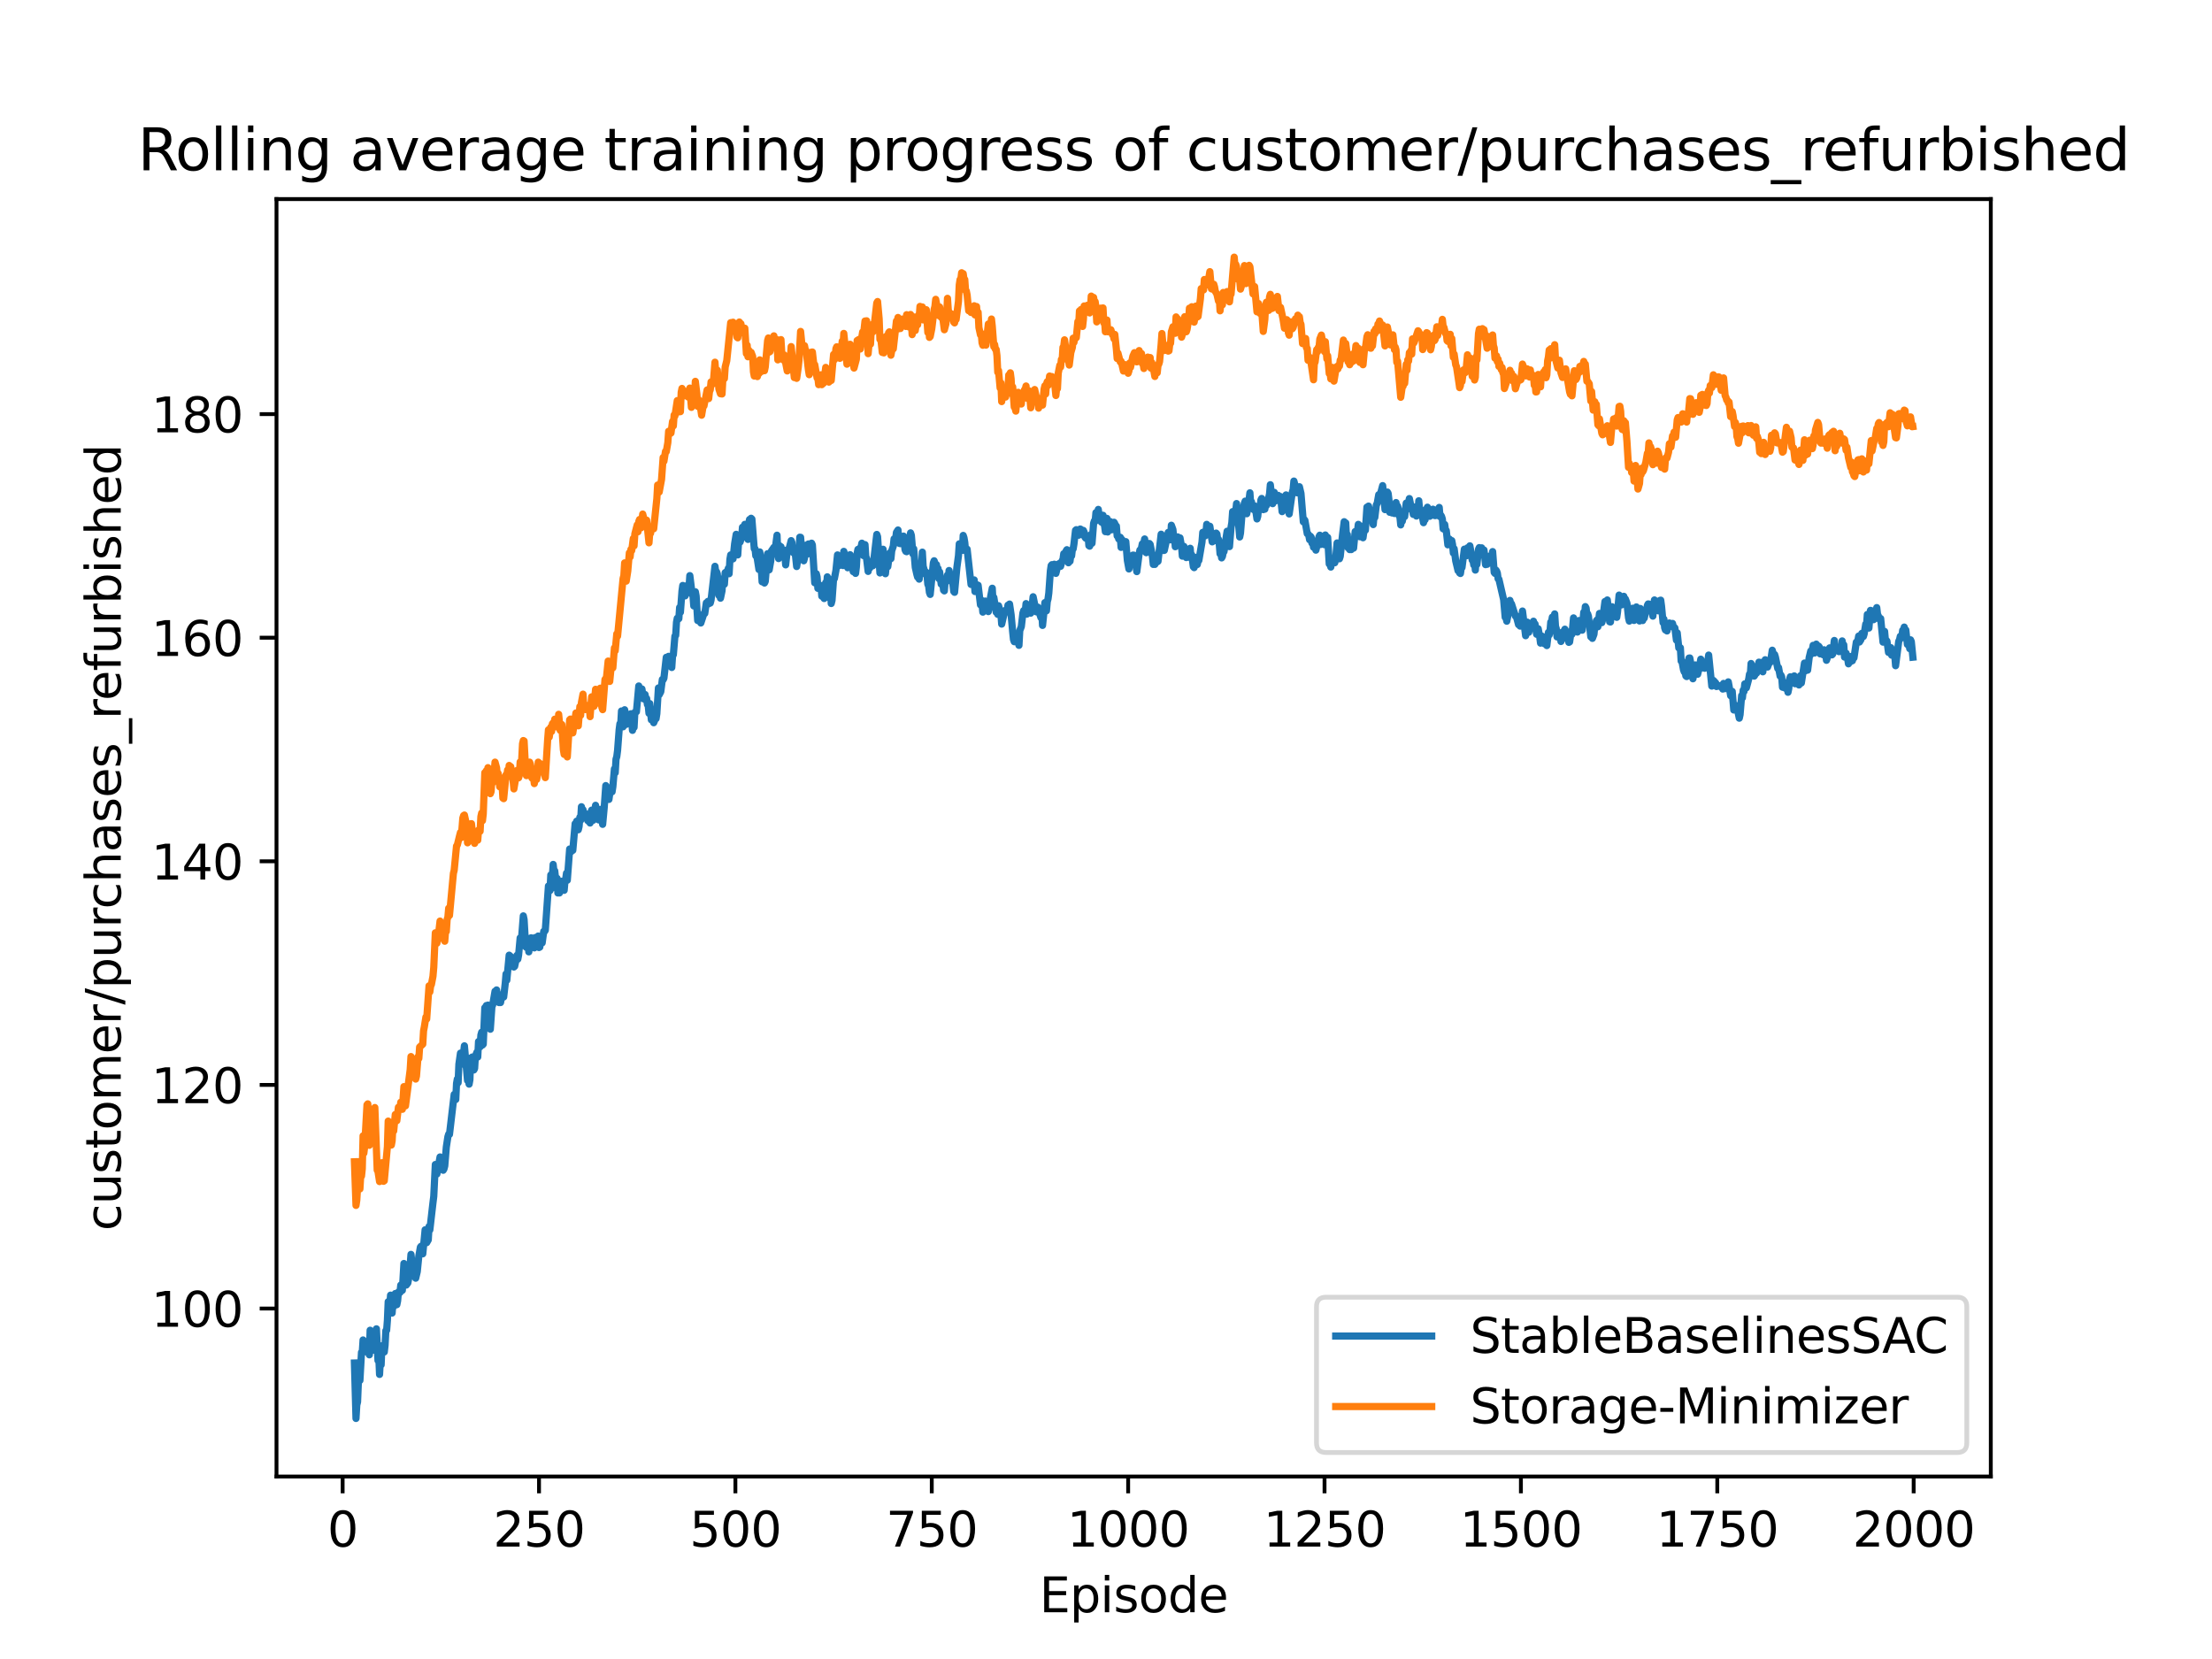 <?xml version="1.0" encoding="utf-8" standalone="no"?>
<!DOCTYPE svg PUBLIC "-//W3C//DTD SVG 1.1//EN"
  "http://www.w3.org/Graphics/SVG/1.1/DTD/svg11.dtd">
<svg xmlns:xlink="http://www.w3.org/1999/xlink" width="460.8pt" height="345.6pt" viewBox="0 0 460.8 345.6" xmlns="http://www.w3.org/2000/svg" version="1.1">
 <defs>
  <style type="text/css">*{stroke-linejoin: round; stroke-linecap: butt}</style>
 </defs>
 <g id="figure_1">
  <g id="patch_1">
   <path d="M 0 345.6 
L 460.8 345.6 
L 460.8 0 
L 0 0 
z
" style="fill: #ffffff"/>
  </g>
  <g id="axes_1">
   <g id="patch_2">
    <path d="M 57.6 307.584 
L 414.72 307.584 
L 414.72 41.472 
L 57.6 41.472 
z
" style="fill: #ffffff"/>
   </g>
   <g id="matplotlib.axis_1">
    <g id="xtick_1">
     <g id="line2d_1">
      <defs>
       <path id="m9470282902" d="M 0 0 
L 0 3.5 
" style="stroke: #000000; stroke-width: 0.8"/>
      </defs>
      <g>
       <use xlink:href="#m9470282902" x="71.378" y="307.584" style="stroke: #000000; stroke-width: 0.8"/>
      </g>
     </g>
     <g id="text_1">
      <!-- 0 -->
      <g transform="translate(68.197 322.182)scale(0.1 -0.1)">
       <defs>
        <path id="DejaVuSans-30" d="M 2034 4250 
Q 1547 4250 1301 3770 
Q 1056 3291 1056 2328 
Q 1056 1369 1301 889 
Q 1547 409 2034 409 
Q 2525 409 2770 889 
Q 3016 1369 3016 2328 
Q 3016 3291 2770 3770 
Q 2525 4250 2034 4250 
z
M 2034 4750 
Q 2819 4750 3233 4129 
Q 3647 3509 3647 2328 
Q 3647 1150 3233 529 
Q 2819 -91 2034 -91 
Q 1250 -91 836 529 
Q 422 1150 422 2328 
Q 422 3509 836 4129 
Q 1250 4750 2034 4750 
z
" transform="scale(0.016)"/>
       </defs>
       <use xlink:href="#DejaVuSans-30"/>
      </g>
     </g>
    </g>
    <g id="xtick_2">
     <g id="line2d_2">
      <g>
       <use xlink:href="#m9470282902" x="112.287" y="307.584" style="stroke: #000000; stroke-width: 0.8"/>
      </g>
     </g>
     <g id="text_2">
      <!-- 250 -->
      <g transform="translate(102.744 322.182)scale(0.1 -0.1)">
       <defs>
        <path id="DejaVuSans-32" d="M 1228 531 
L 3431 531 
L 3431 0 
L 469 0 
L 469 531 
Q 828 903 1448 1529 
Q 2069 2156 2228 2338 
Q 2531 2678 2651 2914 
Q 2772 3150 2772 3378 
Q 2772 3750 2511 3984 
Q 2250 4219 1831 4219 
Q 1534 4219 1204 4116 
Q 875 4013 500 3803 
L 500 4441 
Q 881 4594 1212 4672 
Q 1544 4750 1819 4750 
Q 2544 4750 2975 4387 
Q 3406 4025 3406 3419 
Q 3406 3131 3298 2873 
Q 3191 2616 2906 2266 
Q 2828 2175 2409 1742 
Q 1991 1309 1228 531 
z
" transform="scale(0.016)"/>
        <path id="DejaVuSans-35" d="M 691 4666 
L 3169 4666 
L 3169 4134 
L 1269 4134 
L 1269 2991 
Q 1406 3038 1543 3061 
Q 1681 3084 1819 3084 
Q 2600 3084 3056 2656 
Q 3513 2228 3513 1497 
Q 3513 744 3044 326 
Q 2575 -91 1722 -91 
Q 1428 -91 1123 -41 
Q 819 9 494 109 
L 494 744 
Q 775 591 1075 516 
Q 1375 441 1709 441 
Q 2250 441 2565 725 
Q 2881 1009 2881 1497 
Q 2881 1984 2565 2268 
Q 2250 2553 1709 2553 
Q 1456 2553 1204 2497 
Q 953 2441 691 2322 
L 691 4666 
z
" transform="scale(0.016)"/>
       </defs>
       <use xlink:href="#DejaVuSans-32"/>
       <use xlink:href="#DejaVuSans-35" x="63.623"/>
       <use xlink:href="#DejaVuSans-30" x="127.246"/>
      </g>
     </g>
    </g>
    <g id="xtick_3">
     <g id="line2d_3">
      <g>
       <use xlink:href="#m9470282902" x="153.196" y="307.584" style="stroke: #000000; stroke-width: 0.8"/>
      </g>
     </g>
     <g id="text_3">
      <!-- 500 -->
      <g transform="translate(143.653 322.182)scale(0.1 -0.1)">
       <use xlink:href="#DejaVuSans-35"/>
       <use xlink:href="#DejaVuSans-30" x="63.623"/>
       <use xlink:href="#DejaVuSans-30" x="127.246"/>
      </g>
     </g>
    </g>
    <g id="xtick_4">
     <g id="line2d_4">
      <g>
       <use xlink:href="#m9470282902" x="194.105" y="307.584" style="stroke: #000000; stroke-width: 0.8"/>
      </g>
     </g>
     <g id="text_4">
      <!-- 750 -->
      <g transform="translate(184.562 322.182)scale(0.1 -0.1)">
       <defs>
        <path id="DejaVuSans-37" d="M 525 4666 
L 3525 4666 
L 3525 4397 
L 1831 0 
L 1172 0 
L 2766 4134 
L 525 4134 
L 525 4666 
z
" transform="scale(0.016)"/>
       </defs>
       <use xlink:href="#DejaVuSans-37"/>
       <use xlink:href="#DejaVuSans-35" x="63.623"/>
       <use xlink:href="#DejaVuSans-30" x="127.246"/>
      </g>
     </g>
    </g>
    <g id="xtick_5">
     <g id="line2d_5">
      <g>
       <use xlink:href="#m9470282902" x="235.015" y="307.584" style="stroke: #000000; stroke-width: 0.8"/>
      </g>
     </g>
     <g id="text_5">
      <!-- 1000 -->
      <g transform="translate(222.29 322.182)scale(0.1 -0.1)">
       <defs>
        <path id="DejaVuSans-31" d="M 794 531 
L 1825 531 
L 1825 4091 
L 703 3866 
L 703 4441 
L 1819 4666 
L 2450 4666 
L 2450 531 
L 3481 531 
L 3481 0 
L 794 0 
L 794 531 
z
" transform="scale(0.016)"/>
       </defs>
       <use xlink:href="#DejaVuSans-31"/>
       <use xlink:href="#DejaVuSans-30" x="63.623"/>
       <use xlink:href="#DejaVuSans-30" x="127.246"/>
       <use xlink:href="#DejaVuSans-30" x="190.869"/>
      </g>
     </g>
    </g>
    <g id="xtick_6">
     <g id="line2d_6">
      <g>
       <use xlink:href="#m9470282902" x="275.924" y="307.584" style="stroke: #000000; stroke-width: 0.8"/>
      </g>
     </g>
     <g id="text_6">
      <!-- 1250 -->
      <g transform="translate(263.199 322.182)scale(0.1 -0.1)">
       <use xlink:href="#DejaVuSans-31"/>
       <use xlink:href="#DejaVuSans-32" x="63.623"/>
       <use xlink:href="#DejaVuSans-35" x="127.246"/>
       <use xlink:href="#DejaVuSans-30" x="190.869"/>
      </g>
     </g>
    </g>
    <g id="xtick_7">
     <g id="line2d_7">
      <g>
       <use xlink:href="#m9470282902" x="316.833" y="307.584" style="stroke: #000000; stroke-width: 0.8"/>
      </g>
     </g>
     <g id="text_7">
      <!-- 1500 -->
      <g transform="translate(304.108 322.182)scale(0.1 -0.1)">
       <use xlink:href="#DejaVuSans-31"/>
       <use xlink:href="#DejaVuSans-35" x="63.623"/>
       <use xlink:href="#DejaVuSans-30" x="127.246"/>
       <use xlink:href="#DejaVuSans-30" x="190.869"/>
      </g>
     </g>
    </g>
    <g id="xtick_8">
     <g id="line2d_8">
      <g>
       <use xlink:href="#m9470282902" x="357.742" y="307.584" style="stroke: #000000; stroke-width: 0.8"/>
      </g>
     </g>
     <g id="text_8">
      <!-- 1750 -->
      <g transform="translate(345.017 322.182)scale(0.1 -0.1)">
       <use xlink:href="#DejaVuSans-31"/>
       <use xlink:href="#DejaVuSans-37" x="63.623"/>
       <use xlink:href="#DejaVuSans-35" x="127.246"/>
       <use xlink:href="#DejaVuSans-30" x="190.869"/>
      </g>
     </g>
    </g>
    <g id="xtick_9">
     <g id="line2d_9">
      <g>
       <use xlink:href="#m9470282902" x="398.651" y="307.584" style="stroke: #000000; stroke-width: 0.8"/>
      </g>
     </g>
     <g id="text_9">
      <!-- 2000 -->
      <g transform="translate(385.926 322.182)scale(0.1 -0.1)">
       <use xlink:href="#DejaVuSans-32"/>
       <use xlink:href="#DejaVuSans-30" x="63.623"/>
       <use xlink:href="#DejaVuSans-30" x="127.246"/>
       <use xlink:href="#DejaVuSans-30" x="190.869"/>
      </g>
     </g>
    </g>
    <g id="text_10">
     <!-- Episode -->
     <g transform="translate(216.523 335.861)scale(0.1 -0.1)">
      <defs>
       <path id="DejaVuSans-45" d="M 628 4666 
L 3578 4666 
L 3578 4134 
L 1259 4134 
L 1259 2753 
L 3481 2753 
L 3481 2222 
L 1259 2222 
L 1259 531 
L 3634 531 
L 3634 0 
L 628 0 
L 628 4666 
z
" transform="scale(0.016)"/>
       <path id="DejaVuSans-70" d="M 1159 525 
L 1159 -1331 
L 581 -1331 
L 581 3500 
L 1159 3500 
L 1159 2969 
Q 1341 3281 1617 3432 
Q 1894 3584 2278 3584 
Q 2916 3584 3314 3078 
Q 3713 2572 3713 1747 
Q 3713 922 3314 415 
Q 2916 -91 2278 -91 
Q 1894 -91 1617 61 
Q 1341 213 1159 525 
z
M 3116 1747 
Q 3116 2381 2855 2742 
Q 2594 3103 2138 3103 
Q 1681 3103 1420 2742 
Q 1159 2381 1159 1747 
Q 1159 1113 1420 752 
Q 1681 391 2138 391 
Q 2594 391 2855 752 
Q 3116 1113 3116 1747 
z
" transform="scale(0.016)"/>
       <path id="DejaVuSans-69" d="M 603 3500 
L 1178 3500 
L 1178 0 
L 603 0 
L 603 3500 
z
M 603 4863 
L 1178 4863 
L 1178 4134 
L 603 4134 
L 603 4863 
z
" transform="scale(0.016)"/>
       <path id="DejaVuSans-73" d="M 2834 3397 
L 2834 2853 
Q 2591 2978 2328 3040 
Q 2066 3103 1784 3103 
Q 1356 3103 1142 2972 
Q 928 2841 928 2578 
Q 928 2378 1081 2264 
Q 1234 2150 1697 2047 
L 1894 2003 
Q 2506 1872 2764 1633 
Q 3022 1394 3022 966 
Q 3022 478 2636 193 
Q 2250 -91 1575 -91 
Q 1294 -91 989 -36 
Q 684 19 347 128 
L 347 722 
Q 666 556 975 473 
Q 1284 391 1588 391 
Q 1994 391 2212 530 
Q 2431 669 2431 922 
Q 2431 1156 2273 1281 
Q 2116 1406 1581 1522 
L 1381 1569 
Q 847 1681 609 1914 
Q 372 2147 372 2553 
Q 372 3047 722 3315 
Q 1072 3584 1716 3584 
Q 2034 3584 2315 3537 
Q 2597 3491 2834 3397 
z
" transform="scale(0.016)"/>
       <path id="DejaVuSans-6f" d="M 1959 3097 
Q 1497 3097 1228 2736 
Q 959 2375 959 1747 
Q 959 1119 1226 758 
Q 1494 397 1959 397 
Q 2419 397 2687 759 
Q 2956 1122 2956 1747 
Q 2956 2369 2687 2733 
Q 2419 3097 1959 3097 
z
M 1959 3584 
Q 2709 3584 3137 3096 
Q 3566 2609 3566 1747 
Q 3566 888 3137 398 
Q 2709 -91 1959 -91 
Q 1206 -91 779 398 
Q 353 888 353 1747 
Q 353 2609 779 3096 
Q 1206 3584 1959 3584 
z
" transform="scale(0.016)"/>
       <path id="DejaVuSans-64" d="M 2906 2969 
L 2906 4863 
L 3481 4863 
L 3481 0 
L 2906 0 
L 2906 525 
Q 2725 213 2448 61 
Q 2172 -91 1784 -91 
Q 1150 -91 751 415 
Q 353 922 353 1747 
Q 353 2572 751 3078 
Q 1150 3584 1784 3584 
Q 2172 3584 2448 3432 
Q 2725 3281 2906 2969 
z
M 947 1747 
Q 947 1113 1208 752 
Q 1469 391 1925 391 
Q 2381 391 2643 752 
Q 2906 1113 2906 1747 
Q 2906 2381 2643 2742 
Q 2381 3103 1925 3103 
Q 1469 3103 1208 2742 
Q 947 2381 947 1747 
z
" transform="scale(0.016)"/>
       <path id="DejaVuSans-65" d="M 3597 1894 
L 3597 1613 
L 953 1613 
Q 991 1019 1311 708 
Q 1631 397 2203 397 
Q 2534 397 2845 478 
Q 3156 559 3463 722 
L 3463 178 
Q 3153 47 2828 -22 
Q 2503 -91 2169 -91 
Q 1331 -91 842 396 
Q 353 884 353 1716 
Q 353 2575 817 3079 
Q 1281 3584 2069 3584 
Q 2775 3584 3186 3129 
Q 3597 2675 3597 1894 
z
M 3022 2063 
Q 3016 2534 2758 2815 
Q 2500 3097 2075 3097 
Q 1594 3097 1305 2825 
Q 1016 2553 972 2059 
L 3022 2063 
z
" transform="scale(0.016)"/>
      </defs>
      <use xlink:href="#DejaVuSans-45"/>
      <use xlink:href="#DejaVuSans-70" x="63.184"/>
      <use xlink:href="#DejaVuSans-69" x="126.66"/>
      <use xlink:href="#DejaVuSans-73" x="154.443"/>
      <use xlink:href="#DejaVuSans-6f" x="206.543"/>
      <use xlink:href="#DejaVuSans-64" x="267.725"/>
      <use xlink:href="#DejaVuSans-65" x="331.201"/>
     </g>
    </g>
   </g>
   <g id="matplotlib.axis_2">
    <g id="ytick_1">
     <g id="line2d_10">
      <defs>
       <path id="mdd705d4d1b" d="M 0 0 
L -3.5 0 
" style="stroke: #000000; stroke-width: 0.8"/>
      </defs>
      <g>
       <use xlink:href="#mdd705d4d1b" x="57.6" y="272.586" style="stroke: #000000; stroke-width: 0.8"/>
      </g>
     </g>
     <g id="text_11">
      <!-- 100 -->
      <g transform="translate(31.512 276.385)scale(0.1 -0.1)">
       <use xlink:href="#DejaVuSans-31"/>
       <use xlink:href="#DejaVuSans-30" x="63.623"/>
       <use xlink:href="#DejaVuSans-30" x="127.246"/>
      </g>
     </g>
    </g>
    <g id="ytick_2">
     <g id="line2d_11">
      <g>
       <use xlink:href="#mdd705d4d1b" x="57.6" y="226.006" style="stroke: #000000; stroke-width: 0.8"/>
      </g>
     </g>
     <g id="text_12">
      <!-- 120 -->
      <g transform="translate(31.512 229.805)scale(0.1 -0.1)">
       <use xlink:href="#DejaVuSans-31"/>
       <use xlink:href="#DejaVuSans-32" x="63.623"/>
       <use xlink:href="#DejaVuSans-30" x="127.246"/>
      </g>
     </g>
    </g>
    <g id="ytick_3">
     <g id="line2d_12">
      <g>
       <use xlink:href="#mdd705d4d1b" x="57.6" y="179.426" style="stroke: #000000; stroke-width: 0.8"/>
      </g>
     </g>
     <g id="text_13">
      <!-- 140 -->
      <g transform="translate(31.512 183.225)scale(0.1 -0.1)">
       <defs>
        <path id="DejaVuSans-34" d="M 2419 4116 
L 825 1625 
L 2419 1625 
L 2419 4116 
z
M 2253 4666 
L 3047 4666 
L 3047 1625 
L 3713 1625 
L 3713 1100 
L 3047 1100 
L 3047 0 
L 2419 0 
L 2419 1100 
L 313 1100 
L 313 1709 
L 2253 4666 
z
" transform="scale(0.016)"/>
       </defs>
       <use xlink:href="#DejaVuSans-31"/>
       <use xlink:href="#DejaVuSans-34" x="63.623"/>
       <use xlink:href="#DejaVuSans-30" x="127.246"/>
      </g>
     </g>
    </g>
    <g id="ytick_4">
     <g id="line2d_13">
      <g>
       <use xlink:href="#mdd705d4d1b" x="57.6" y="132.846" style="stroke: #000000; stroke-width: 0.8"/>
      </g>
     </g>
     <g id="text_14">
      <!-- 160 -->
      <g transform="translate(31.512 136.645)scale(0.1 -0.1)">
       <defs>
        <path id="DejaVuSans-36" d="M 2113 2584 
Q 1688 2584 1439 2293 
Q 1191 2003 1191 1497 
Q 1191 994 1439 701 
Q 1688 409 2113 409 
Q 2538 409 2786 701 
Q 3034 994 3034 1497 
Q 3034 2003 2786 2293 
Q 2538 2584 2113 2584 
z
M 3366 4563 
L 3366 3988 
Q 3128 4100 2886 4159 
Q 2644 4219 2406 4219 
Q 1781 4219 1451 3797 
Q 1122 3375 1075 2522 
Q 1259 2794 1537 2939 
Q 1816 3084 2150 3084 
Q 2853 3084 3261 2657 
Q 3669 2231 3669 1497 
Q 3669 778 3244 343 
Q 2819 -91 2113 -91 
Q 1303 -91 875 529 
Q 447 1150 447 2328 
Q 447 3434 972 4092 
Q 1497 4750 2381 4750 
Q 2619 4750 2861 4703 
Q 3103 4656 3366 4563 
z
" transform="scale(0.016)"/>
       </defs>
       <use xlink:href="#DejaVuSans-31"/>
       <use xlink:href="#DejaVuSans-36" x="63.623"/>
       <use xlink:href="#DejaVuSans-30" x="127.246"/>
      </g>
     </g>
    </g>
    <g id="ytick_5">
     <g id="line2d_14">
      <g>
       <use xlink:href="#mdd705d4d1b" x="57.6" y="86.266" style="stroke: #000000; stroke-width: 0.8"/>
      </g>
     </g>
     <g id="text_15">
      <!-- 180 -->
      <g transform="translate(31.512 90.065)scale(0.1 -0.1)">
       <defs>
        <path id="DejaVuSans-38" d="M 2034 2216 
Q 1584 2216 1326 1975 
Q 1069 1734 1069 1313 
Q 1069 891 1326 650 
Q 1584 409 2034 409 
Q 2484 409 2743 651 
Q 3003 894 3003 1313 
Q 3003 1734 2745 1975 
Q 2488 2216 2034 2216 
z
M 1403 2484 
Q 997 2584 770 2862 
Q 544 3141 544 3541 
Q 544 4100 942 4425 
Q 1341 4750 2034 4750 
Q 2731 4750 3128 4425 
Q 3525 4100 3525 3541 
Q 3525 3141 3298 2862 
Q 3072 2584 2669 2484 
Q 3125 2378 3379 2068 
Q 3634 1759 3634 1313 
Q 3634 634 3220 271 
Q 2806 -91 2034 -91 
Q 1263 -91 848 271 
Q 434 634 434 1313 
Q 434 1759 690 2068 
Q 947 2378 1403 2484 
z
M 1172 3481 
Q 1172 3119 1398 2916 
Q 1625 2713 2034 2713 
Q 2441 2713 2670 2916 
Q 2900 3119 2900 3481 
Q 2900 3844 2670 4047 
Q 2441 4250 2034 4250 
Q 1625 4250 1398 4047 
Q 1172 3844 1172 3481 
z
" transform="scale(0.016)"/>
       </defs>
       <use xlink:href="#DejaVuSans-31"/>
       <use xlink:href="#DejaVuSans-38" x="63.623"/>
       <use xlink:href="#DejaVuSans-30" x="127.246"/>
      </g>
     </g>
    </g>
    <g id="text_16">
     <!-- customer/purchases_refurbished -->
     <g transform="translate(25.155 256.402)rotate(-90)scale(0.1 -0.1)">
      <defs>
       <path id="DejaVuSans-63" d="M 3122 3366 
L 3122 2828 
Q 2878 2963 2633 3030 
Q 2388 3097 2138 3097 
Q 1578 3097 1268 2742 
Q 959 2388 959 1747 
Q 959 1106 1268 751 
Q 1578 397 2138 397 
Q 2388 397 2633 464 
Q 2878 531 3122 666 
L 3122 134 
Q 2881 22 2623 -34 
Q 2366 -91 2075 -91 
Q 1284 -91 818 406 
Q 353 903 353 1747 
Q 353 2603 823 3093 
Q 1294 3584 2113 3584 
Q 2378 3584 2631 3529 
Q 2884 3475 3122 3366 
z
" transform="scale(0.016)"/>
       <path id="DejaVuSans-75" d="M 544 1381 
L 544 3500 
L 1119 3500 
L 1119 1403 
Q 1119 906 1312 657 
Q 1506 409 1894 409 
Q 2359 409 2629 706 
Q 2900 1003 2900 1516 
L 2900 3500 
L 3475 3500 
L 3475 0 
L 2900 0 
L 2900 538 
Q 2691 219 2414 64 
Q 2138 -91 1772 -91 
Q 1169 -91 856 284 
Q 544 659 544 1381 
z
M 1991 3584 
L 1991 3584 
z
" transform="scale(0.016)"/>
       <path id="DejaVuSans-74" d="M 1172 4494 
L 1172 3500 
L 2356 3500 
L 2356 3053 
L 1172 3053 
L 1172 1153 
Q 1172 725 1289 603 
Q 1406 481 1766 481 
L 2356 481 
L 2356 0 
L 1766 0 
Q 1100 0 847 248 
Q 594 497 594 1153 
L 594 3053 
L 172 3053 
L 172 3500 
L 594 3500 
L 594 4494 
L 1172 4494 
z
" transform="scale(0.016)"/>
       <path id="DejaVuSans-6d" d="M 3328 2828 
Q 3544 3216 3844 3400 
Q 4144 3584 4550 3584 
Q 5097 3584 5394 3201 
Q 5691 2819 5691 2113 
L 5691 0 
L 5113 0 
L 5113 2094 
Q 5113 2597 4934 2840 
Q 4756 3084 4391 3084 
Q 3944 3084 3684 2787 
Q 3425 2491 3425 1978 
L 3425 0 
L 2847 0 
L 2847 2094 
Q 2847 2600 2669 2842 
Q 2491 3084 2119 3084 
Q 1678 3084 1418 2786 
Q 1159 2488 1159 1978 
L 1159 0 
L 581 0 
L 581 3500 
L 1159 3500 
L 1159 2956 
Q 1356 3278 1631 3431 
Q 1906 3584 2284 3584 
Q 2666 3584 2933 3390 
Q 3200 3197 3328 2828 
z
" transform="scale(0.016)"/>
       <path id="DejaVuSans-72" d="M 2631 2963 
Q 2534 3019 2420 3045 
Q 2306 3072 2169 3072 
Q 1681 3072 1420 2755 
Q 1159 2438 1159 1844 
L 1159 0 
L 581 0 
L 581 3500 
L 1159 3500 
L 1159 2956 
Q 1341 3275 1631 3429 
Q 1922 3584 2338 3584 
Q 2397 3584 2469 3576 
Q 2541 3569 2628 3553 
L 2631 2963 
z
" transform="scale(0.016)"/>
       <path id="DejaVuSans-2f" d="M 1625 4666 
L 2156 4666 
L 531 -594 
L 0 -594 
L 1625 4666 
z
" transform="scale(0.016)"/>
       <path id="DejaVuSans-68" d="M 3513 2113 
L 3513 0 
L 2938 0 
L 2938 2094 
Q 2938 2591 2744 2837 
Q 2550 3084 2163 3084 
Q 1697 3084 1428 2787 
Q 1159 2491 1159 1978 
L 1159 0 
L 581 0 
L 581 4863 
L 1159 4863 
L 1159 2956 
Q 1366 3272 1645 3428 
Q 1925 3584 2291 3584 
Q 2894 3584 3203 3211 
Q 3513 2838 3513 2113 
z
" transform="scale(0.016)"/>
       <path id="DejaVuSans-61" d="M 2194 1759 
Q 1497 1759 1228 1600 
Q 959 1441 959 1056 
Q 959 750 1161 570 
Q 1363 391 1709 391 
Q 2188 391 2477 730 
Q 2766 1069 2766 1631 
L 2766 1759 
L 2194 1759 
z
M 3341 1997 
L 3341 0 
L 2766 0 
L 2766 531 
Q 2569 213 2275 61 
Q 1981 -91 1556 -91 
Q 1019 -91 701 211 
Q 384 513 384 1019 
Q 384 1609 779 1909 
Q 1175 2209 1959 2209 
L 2766 2209 
L 2766 2266 
Q 2766 2663 2505 2880 
Q 2244 3097 1772 3097 
Q 1472 3097 1187 3025 
Q 903 2953 641 2809 
L 641 3341 
Q 956 3463 1253 3523 
Q 1550 3584 1831 3584 
Q 2591 3584 2966 3190 
Q 3341 2797 3341 1997 
z
" transform="scale(0.016)"/>
       <path id="DejaVuSans-5f" d="M 3263 -1063 
L 3263 -1509 
L -63 -1509 
L -63 -1063 
L 3263 -1063 
z
" transform="scale(0.016)"/>
       <path id="DejaVuSans-66" d="M 2375 4863 
L 2375 4384 
L 1825 4384 
Q 1516 4384 1395 4259 
Q 1275 4134 1275 3809 
L 1275 3500 
L 2222 3500 
L 2222 3053 
L 1275 3053 
L 1275 0 
L 697 0 
L 697 3053 
L 147 3053 
L 147 3500 
L 697 3500 
L 697 3744 
Q 697 4328 969 4595 
Q 1241 4863 1831 4863 
L 2375 4863 
z
" transform="scale(0.016)"/>
       <path id="DejaVuSans-62" d="M 3116 1747 
Q 3116 2381 2855 2742 
Q 2594 3103 2138 3103 
Q 1681 3103 1420 2742 
Q 1159 2381 1159 1747 
Q 1159 1113 1420 752 
Q 1681 391 2138 391 
Q 2594 391 2855 752 
Q 3116 1113 3116 1747 
z
M 1159 2969 
Q 1341 3281 1617 3432 
Q 1894 3584 2278 3584 
Q 2916 3584 3314 3078 
Q 3713 2572 3713 1747 
Q 3713 922 3314 415 
Q 2916 -91 2278 -91 
Q 1894 -91 1617 61 
Q 1341 213 1159 525 
L 1159 0 
L 581 0 
L 581 4863 
L 1159 4863 
L 1159 2969 
z
" transform="scale(0.016)"/>
      </defs>
      <use xlink:href="#DejaVuSans-63"/>
      <use xlink:href="#DejaVuSans-75" x="54.98"/>
      <use xlink:href="#DejaVuSans-73" x="118.359"/>
      <use xlink:href="#DejaVuSans-74" x="170.459"/>
      <use xlink:href="#DejaVuSans-6f" x="209.668"/>
      <use xlink:href="#DejaVuSans-6d" x="270.85"/>
      <use xlink:href="#DejaVuSans-65" x="368.262"/>
      <use xlink:href="#DejaVuSans-72" x="429.785"/>
      <use xlink:href="#DejaVuSans-2f" x="470.898"/>
      <use xlink:href="#DejaVuSans-70" x="504.59"/>
      <use xlink:href="#DejaVuSans-75" x="568.066"/>
      <use xlink:href="#DejaVuSans-72" x="631.445"/>
      <use xlink:href="#DejaVuSans-63" x="670.309"/>
      <use xlink:href="#DejaVuSans-68" x="725.289"/>
      <use xlink:href="#DejaVuSans-61" x="788.668"/>
      <use xlink:href="#DejaVuSans-73" x="849.947"/>
      <use xlink:href="#DejaVuSans-65" x="902.047"/>
      <use xlink:href="#DejaVuSans-73" x="963.57"/>
      <use xlink:href="#DejaVuSans-5f" x="1015.67"/>
      <use xlink:href="#DejaVuSans-72" x="1065.67"/>
      <use xlink:href="#DejaVuSans-65" x="1104.533"/>
      <use xlink:href="#DejaVuSans-66" x="1166.057"/>
      <use xlink:href="#DejaVuSans-75" x="1201.262"/>
      <use xlink:href="#DejaVuSans-72" x="1264.641"/>
      <use xlink:href="#DejaVuSans-62" x="1305.754"/>
      <use xlink:href="#DejaVuSans-69" x="1369.23"/>
      <use xlink:href="#DejaVuSans-73" x="1397.014"/>
      <use xlink:href="#DejaVuSans-68" x="1449.113"/>
      <use xlink:href="#DejaVuSans-65" x="1512.492"/>
      <use xlink:href="#DejaVuSans-64" x="1574.016"/>
     </g>
    </g>
   </g>
   <g id="line2d_15">
    <path d="M 73.833 283.94 
L 74.16 295.488 
L 74.324 292.689 
L 74.487 292.033 
L 74.815 283.914 
L 74.978 287.573 
L 75.305 281.716 
L 75.469 281.723 
L 75.633 279.142 
L 75.96 280.938 
L 76.124 281.592 
L 76.287 279.498 
L 76.451 281.465 
L 76.615 280.985 
L 76.778 280.943 
L 76.942 282.235 
L 77.105 277.115 
L 77.433 280.676 
L 77.596 281.305 
L 77.76 280.388 
L 78.087 277.632 
L 78.251 278.002 
L 78.415 276.821 
L 78.742 283.421 
L 78.905 282.497 
L 79.069 286.318 
L 79.233 283.233 
L 79.396 284.324 
L 79.56 280.35 
L 79.724 281.006 
L 79.887 280.54 
L 80.051 281.643 
L 80.215 280.251 
L 80.378 277.203 
L 80.542 277.122 
L 80.705 275.036 
L 80.869 271.165 
L 81.033 271.266 
L 81.196 272.052 
L 81.36 269.806 
L 81.524 272.993 
L 81.687 273.532 
L 81.851 271.332 
L 82.015 272.163 
L 82.178 269.979 
L 82.342 269.469 
L 82.505 271.641 
L 82.669 271.788 
L 82.833 270.979 
L 82.996 269.157 
L 83.324 269.25 
L 83.487 267.711 
L 83.815 268.805 
L 84.142 263.211 
L 84.469 267.669 
L 84.633 267.701 
L 84.96 267.263 
L 85.287 265.518 
L 85.615 261.312 
L 85.942 264.124 
L 86.269 263.068 
L 86.596 266.268 
L 86.924 264.896 
L 87.251 261.654 
L 87.578 259.8 
L 87.742 259.604 
L 87.905 259.65 
L 88.069 261.195 
L 88.396 257.92 
L 88.56 256.191 
L 88.724 256.675 
L 88.887 258.866 
L 89.215 258.289 
L 89.378 255.499 
L 89.542 256.214 
L 90.196 250.541 
L 90.36 249.227 
L 90.687 242.586 
L 91.015 244.569 
L 91.669 241.018 
L 91.833 242.309 
L 91.996 241.248 
L 92.16 243.185 
L 92.324 243.785 
L 92.487 243.508 
L 92.651 242.886 
L 92.978 238.943 
L 93.305 236.798 
L 93.469 236.268 
L 93.633 236.314 
L 94.615 227.989 
L 94.778 228.335 
L 94.942 229.05 
L 95.105 225.706 
L 95.269 224.784 
L 95.433 225.545 
L 95.596 221.694 
L 95.924 219.388 
L 96.087 221.717 
L 96.578 219.25 
L 96.742 217.866 
L 97.396 225.084 
L 97.56 224.992 
L 97.724 225.845 
L 97.887 224.945 
L 98.051 220.403 
L 98.215 220.541 
L 98.378 220.195 
L 98.542 220.241 
L 98.705 222.893 
L 98.869 222.593 
L 99.033 219.988 
L 99.36 219.181 
L 99.524 220.195 
L 99.687 216.967 
L 100.015 218.074 
L 100.178 215.606 
L 100.342 215.03 
L 100.505 217.705 
L 100.669 217.52 
L 100.996 209.934 
L 101.16 209.795 
L 101.324 209.473 
L 101.487 210.257 
L 101.651 209.38 
L 101.815 210.026 
L 101.978 213.577 
L 102.142 214.407 
L 102.469 209.726 
L 102.633 209.357 
L 103.124 206.498 
L 103.287 207.351 
L 103.451 206.221 
L 103.778 208.596 
L 103.942 208.85 
L 104.269 208.85 
L 104.596 207.19 
L 104.924 207.697 
L 105.251 204.861 
L 105.415 202.901 
L 105.578 204.192 
L 106.069 198.981 
L 106.396 199.28 
L 106.56 201.31 
L 106.724 201.31 
L 106.887 200.064 
L 107.051 201.448 
L 107.215 201.287 
L 107.705 199.004 
L 107.869 199.811 
L 108.033 198.958 
L 108.36 195.383 
L 108.524 197.044 
L 109.015 190.794 
L 109.178 191.579 
L 109.505 197.205 
L 109.669 197.366 
L 109.833 196.675 
L 109.996 195.499 
L 110.16 198.289 
L 110.324 196.582 
L 110.487 196.352 
L 110.651 195.36 
L 110.815 196.052 
L 110.978 195.522 
L 111.305 197.459 
L 111.469 195.314 
L 111.796 197.021 
L 111.96 195.153 
L 112.124 194.991 
L 112.287 197.389 
L 112.451 197.297 
L 112.615 195.683 
L 112.778 195.452 
L 112.942 196.421 
L 113.269 194.023 
L 113.433 194.046 
L 113.596 193.792 
L 114.251 184.568 
L 114.415 185.606 
L 114.578 185.514 
L 114.742 182.263 
L 114.905 185.053 
L 115.233 180.072 
L 115.396 181.594 
L 115.56 181.409 
L 115.887 184.361 
L 116.051 182.977 
L 116.215 186.021 
L 116.378 184.13 
L 116.542 186.021 
L 116.705 185.698 
L 117.033 183.577 
L 117.196 184.384 
L 117.36 184.061 
L 117.524 185.468 
L 117.687 183.6 
L 117.851 183.047 
L 118.015 181.894 
L 118.178 183.369 
L 118.669 176.867 
L 118.833 177.535 
L 118.996 177.374 
L 119.16 176.913 
L 119.324 177.143 
L 119.815 171.586 
L 119.978 171.701 
L 120.142 171.056 
L 120.305 171.632 
L 120.469 172.854 
L 120.633 172.162 
L 120.796 170.249 
L 120.96 170.871 
L 121.124 168.058 
L 121.287 169.003 
L 121.451 168.681 
L 121.615 169.764 
L 121.778 169.349 
L 121.942 169.949 
L 122.105 169.833 
L 122.433 170.94 
L 122.596 171.079 
L 122.76 171.056 
L 122.924 171.448 
L 123.087 169.257 
L 123.251 168.773 
L 123.578 170.871 
L 124.069 167.758 
L 124.233 169.188 
L 124.396 169.257 
L 124.724 170.802 
L 124.887 170.318 
L 125.051 168.611 
L 125.215 169.372 
L 125.542 171.724 
L 125.869 168.219 
L 126.196 163.654 
L 126.36 163.999 
L 126.524 165.683 
L 126.687 164.115 
L 126.851 166.536 
L 127.178 164.207 
L 127.342 164.415 
L 127.505 164.945 
L 127.669 163.884 
L 127.996 160.172 
L 128.16 160.979 
L 128.324 158.165 
L 128.487 157.612 
L 128.651 156.344 
L 128.978 152.032 
L 129.142 150.763 
L 129.305 151.063 
L 129.469 148.112 
L 129.796 151.409 
L 130.124 147.858 
L 130.287 148.665 
L 130.451 150.902 
L 130.615 150.694 
L 130.778 150.095 
L 130.942 150.302 
L 131.105 149.818 
L 131.269 150.671 
L 131.433 148.688 
L 131.76 152.147 
L 131.924 150.487 
L 132.087 151.524 
L 132.251 148.388 
L 132.578 148.273 
L 133.069 142.9 
L 133.396 144.376 
L 133.56 144.468 
L 133.724 143.523 
L 134.051 145.575 
L 134.215 145.252 
L 134.378 144.676 
L 134.542 145.852 
L 134.705 145.506 
L 134.869 146.774 
L 135.033 146.936 
L 135.196 148.596 
L 135.36 146.567 
L 135.687 149.956 
L 135.851 149.011 
L 136.178 150.556 
L 136.342 150.164 
L 136.505 149.472 
L 136.669 149.703 
L 136.833 148.665 
L 137.16 143.315 
L 137.324 144.722 
L 137.651 144.099 
L 137.978 141.54 
L 138.142 141.609 
L 138.305 141.286 
L 138.796 136.928 
L 138.96 137.919 
L 139.124 136.859 
L 139.287 136.72 
L 139.451 138.703 
L 139.615 137.919 
L 139.942 139.049 
L 140.105 136.605 
L 140.269 136.397 
L 140.596 132.523 
L 140.76 132.362 
L 140.924 129.641 
L 141.087 128.788 
L 141.251 128.995 
L 141.415 128.88 
L 141.578 126.551 
L 141.742 127.543 
L 142.069 123.138 
L 142.233 121.962 
L 142.396 122.354 
L 142.724 124.13 
L 142.887 123.669 
L 143.051 122.008 
L 143.378 121.962 
L 143.542 122.262 
L 143.705 119.91 
L 144.196 123.853 
L 144.36 124.061 
L 144.524 126.228 
L 144.851 123.277 
L 145.015 124.153 
L 145.342 129.272 
L 145.505 128.396 
L 145.833 128.949 
L 145.996 129.779 
L 146.651 127.773 
L 146.815 127.796 
L 147.142 125.583 
L 147.305 125.79 
L 147.469 125.283 
L 147.633 125.79 
L 147.796 125.144 
L 147.96 125.629 
L 148.124 125.006 
L 148.942 117.973 
L 149.105 119.195 
L 149.269 119.103 
L 149.433 119.587 
L 149.76 124.038 
L 149.924 123.138 
L 150.087 124.614 
L 150.415 123.069 
L 150.578 120.556 
L 150.905 121.709 
L 151.069 119.287 
L 151.233 119.472 
L 151.396 119.034 
L 151.56 119.103 
L 151.724 118.388 
L 151.887 119.518 
L 152.051 116.543 
L 152.215 115.598 
L 152.378 116.313 
L 152.542 116.197 
L 152.705 116.428 
L 153.033 113.292 
L 153.36 111.309 
L 153.687 115.598 
L 153.851 112.969 
L 154.015 112.646 
L 154.178 112.923 
L 154.505 111.862 
L 154.669 109.833 
L 154.833 110.456 
L 155.16 109.233 
L 155.487 111.678 
L 155.651 110.479 
L 155.815 112.369 
L 155.978 109.003 
L 156.142 108.219 
L 156.305 109.303 
L 156.469 107.965 
L 156.633 108.127 
L 157.124 114.306 
L 157.287 114.33 
L 157.451 115.782 
L 157.615 115.482 
L 158.105 118.642 
L 158.269 114.975 
L 158.433 115.921 
L 158.76 121.201 
L 159.087 119.841 
L 159.251 121.455 
L 159.415 121.132 
L 159.905 115.344 
L 160.069 115.644 
L 160.233 118.711 
L 160.56 116.866 
L 160.724 114.745 
L 161.051 114.283 
L 161.215 114.03 
L 161.378 114.306 
L 161.542 113.984 
L 161.869 111.493 
L 162.033 115.436 
L 162.196 116.359 
L 162.36 113.661 
L 162.524 113.961 
L 162.687 113.891 
L 163.178 115.874 
L 163.342 114.606 
L 163.505 115.621 
L 163.669 117.673 
L 163.996 114.768 
L 164.324 114.376 
L 164.487 113.914 
L 164.815 112.623 
L 164.978 113.038 
L 165.142 115.021 
L 165.469 115.275 
L 165.633 114.952 
L 165.96 118.019 
L 166.451 114.86 
L 166.615 111.908 
L 166.778 111.931 
L 166.942 113.822 
L 167.105 114.053 
L 167.433 116.82 
L 167.596 116.243 
L 167.924 113.569 
L 168.251 115.413 
L 168.415 113.315 
L 168.578 115.229 
L 168.742 113.776 
L 168.905 113.73 
L 169.069 113.153 
L 169.233 113.522 
L 169.724 121.409 
L 169.887 120.994 
L 170.051 119.518 
L 170.215 120.187 
L 170.378 122.562 
L 170.542 122.493 
L 170.705 122.193 
L 170.869 122.17 
L 171.033 121.985 
L 171.196 124.199 
L 171.36 123.277 
L 171.524 124.383 
L 171.687 124.683 
L 172.015 121.363 
L 172.178 122.331 
L 172.342 120.164 
L 172.669 124.476 
L 172.833 122.193 
L 172.996 122.631 
L 173.16 125.721 
L 173.324 125.075 
L 173.651 120.532 
L 173.815 120.532 
L 174.142 118.826 
L 174.469 115.598 
L 174.796 117.835 
L 175.124 117.166 
L 175.287 115.967 
L 175.451 115.99 
L 175.615 117.811 
L 175.778 114.86 
L 175.942 115.413 
L 176.105 116.751 
L 176.596 118.273 
L 176.76 117.166 
L 176.924 117.489 
L 177.087 115.552 
L 177.578 118.25 
L 177.742 119.08 
L 177.905 118.872 
L 178.069 118.988 
L 178.233 119.449 
L 178.396 118.134 
L 178.56 115.275 
L 178.724 114.445 
L 178.887 114.906 
L 179.215 114.099 
L 179.378 113.961 
L 179.542 113.153 
L 179.705 114.03 
L 179.869 115.736 
L 180.196 113.453 
L 180.36 115.874 
L 180.524 116.359 
L 180.851 119.034 
L 181.015 117.673 
L 181.178 118.342 
L 181.669 116.958 
L 181.833 117.858 
L 181.996 116.889 
L 182.651 111.332 
L 182.815 111.793 
L 183.305 119.356 
L 183.469 117.65 
L 183.633 118.065 
L 183.796 117.396 
L 183.96 114.422 
L 184.451 119.518 
L 184.778 116.336 
L 184.942 118.042 
L 185.269 115.69 
L 185.433 115.137 
L 185.596 116.382 
L 185.76 114.745 
L 186.087 113.776 
L 186.251 112.254 
L 186.415 112.508 
L 186.578 112.323 
L 186.742 110.917 
L 187.069 110.409 
L 187.233 112.854 
L 187.396 113.223 
L 187.56 113.246 
L 187.724 112.208 
L 187.887 113.223 
L 188.215 111.678 
L 188.542 114.537 
L 188.705 114.86 
L 188.869 114.929 
L 189.196 112.923 
L 189.36 112.831 
L 189.524 112.162 
L 189.687 111.009 
L 189.851 111.516 
L 190.178 115.39 
L 190.342 114.33 
L 190.669 118.203 
L 190.996 119.656 
L 191.16 120.233 
L 191.324 119.472 
L 191.487 120.648 
L 191.651 117.696 
L 191.815 118.619 
L 191.978 118.342 
L 192.142 115.021 
L 192.305 117.95 
L 192.796 119.633 
L 192.96 119.218 
L 193.124 119.979 
L 193.287 121.732 
L 193.451 122.054 
L 193.615 123.415 
L 193.778 123.83 
L 194.433 117.258 
L 194.596 116.82 
L 194.924 117.765 
L 195.087 117.627 
L 195.251 118.918 
L 195.415 118.434 
L 195.578 120.532 
L 195.742 119.149 
L 196.069 121.685 
L 196.396 121.247 
L 196.56 122.931 
L 196.724 123.092 
L 196.887 121.063 
L 197.051 120.948 
L 197.215 121.109 
L 197.378 119.795 
L 197.542 120.925 
L 197.705 118.849 
L 198.033 120.417 
L 198.196 120.094 
L 198.36 120.417 
L 198.687 123.207 
L 198.851 123.392 
L 199.342 118.157 
L 199.669 115.759 
L 199.833 113.292 
L 199.996 113.292 
L 200.16 113.522 
L 200.324 113.545 
L 200.487 114.652 
L 200.651 111.539 
L 200.815 112.024 
L 200.978 112.992 
L 201.142 114.722 
L 201.305 114.675 
L 201.469 114.399 
L 202.287 121.755 
L 202.451 120.74 
L 202.615 121.086 
L 202.778 121.063 
L 202.942 120.809 
L 203.105 123.23 
L 203.433 121.778 
L 203.596 122.377 
L 203.76 121.916 
L 204.251 125.998 
L 204.415 125.006 
L 204.578 125.836 
L 204.742 127.519 
L 204.905 126.92 
L 205.069 125.306 
L 205.233 125.214 
L 205.56 126.828 
L 205.724 126.274 
L 205.887 127.404 
L 206.378 124.245 
L 206.705 122.539 
L 206.869 125.559 
L 207.033 124.453 
L 207.36 126.482 
L 207.524 127.543 
L 207.687 126.574 
L 207.851 127.981 
L 208.015 126.182 
L 208.342 127.289 
L 208.505 127.842 
L 208.669 130.01 
L 209.324 127.197 
L 209.487 127.566 
L 209.651 127.45 
L 209.815 127.174 
L 209.978 126.067 
L 210.142 126.436 
L 210.305 125.836 
L 210.633 128.073 
L 210.96 131.647 
L 211.124 133.215 
L 211.287 133.676 
L 211.615 133.676 
L 211.778 132.892 
L 211.942 133.792 
L 212.105 132.962 
L 212.269 134.437 
L 212.433 131.37 
L 212.76 130.54 
L 213.087 127.727 
L 213.251 127.197 
L 213.415 127.612 
L 213.578 127.404 
L 213.742 125.744 
L 213.905 127.935 
L 214.233 127.358 
L 214.396 127.012 
L 214.56 127.589 
L 214.724 127.727 
L 214.887 127.358 
L 215.215 124.314 
L 215.869 127.45 
L 216.033 127.381 
L 216.196 126.482 
L 216.524 127.704 
L 216.851 128.672 
L 217.015 127.127 
L 217.178 130.287 
L 217.505 127.197 
L 217.669 125.536 
L 217.996 127.243 
L 218.16 125.352 
L 218.324 124.752 
L 218.487 123.53 
L 218.815 118.918 
L 218.978 117.811 
L 219.142 117.627 
L 219.305 117.765 
L 219.469 118.411 
L 219.633 117.535 
L 219.796 118.157 
L 219.96 119.449 
L 220.451 117.512 
L 220.615 117.765 
L 220.778 117.327 
L 220.942 117.973 
L 221.269 116.797 
L 221.433 116.543 
L 221.596 115.344 
L 221.924 116.382 
L 222.087 114.768 
L 222.251 114.514 
L 222.415 114.698 
L 222.578 117.235 
L 222.742 116.589 
L 222.905 116.912 
L 223.069 115.667 
L 223.233 115.805 
L 223.396 114.445 
L 223.56 114.33 
L 223.724 113.315 
L 224.051 110.479 
L 224.215 110.34 
L 224.378 110.432 
L 224.705 111.493 
L 224.869 110.363 
L 225.033 110.202 
L 225.196 110.294 
L 225.36 111.355 
L 225.524 111.147 
L 225.687 110.502 
L 225.851 110.871 
L 226.015 111.908 
L 226.178 112.116 
L 226.505 111.954 
L 226.669 111.609 
L 226.833 113.661 
L 226.996 113.776 
L 227.16 113.153 
L 227.324 111.309 
L 227.487 113.177 
L 227.815 109.026 
L 227.978 108.519 
L 228.142 108.611 
L 228.305 106.789 
L 228.469 107.573 
L 228.633 107.043 
L 228.796 106.12 
L 228.96 107.412 
L 229.124 107.112 
L 229.451 108.772 
L 229.615 108.657 
L 229.778 107.343 
L 229.942 109.095 
L 230.105 109.533 
L 230.269 110.755 
L 230.596 107.988 
L 230.76 110.824 
L 231.087 109.21 
L 231.251 108.634 
L 231.578 110.363 
L 231.742 110.248 
L 232.069 108.795 
L 232.233 109.049 
L 232.396 109.787 
L 232.56 109.579 
L 232.724 111.632 
L 232.887 111.655 
L 233.051 112.277 
L 233.215 111.954 
L 233.378 111.931 
L 233.542 114.03 
L 233.705 112.369 
L 233.869 113.661 
L 234.033 113.545 
L 234.196 113.73 
L 234.36 113.43 
L 234.524 112.831 
L 234.851 116.751 
L 235.178 118.526 
L 235.342 116.728 
L 235.505 117.304 
L 235.669 117.235 
L 235.833 116.682 
L 235.996 115.644 
L 236.16 115.644 
L 236.324 117.327 
L 236.487 116.682 
L 236.815 119.08 
L 237.305 115.344 
L 237.469 114.583 
L 237.633 114.906 
L 237.96 113.292 
L 238.124 113.961 
L 238.451 112.277 
L 238.615 114.698 
L 238.778 115.137 
L 239.105 113.2 
L 239.269 113.453 
L 239.433 113.223 
L 239.596 113.407 
L 239.924 115.09 
L 240.087 115.99 
L 240.251 117.581 
L 240.415 117.212 
L 240.578 117.581 
L 240.742 116.958 
L 240.905 115.69 
L 241.069 117.051 
L 241.233 116.935 
L 241.887 111.286 
L 242.051 111.539 
L 242.378 114.675 
L 242.542 114.652 
L 243.36 110.917 
L 243.524 111.263 
L 243.687 112.208 
L 243.851 112.462 
L 244.015 109.418 
L 244.342 110.317 
L 244.505 112.047 
L 244.669 111.816 
L 244.833 113.891 
L 244.996 112.001 
L 245.16 112.047 
L 245.324 111.839 
L 245.487 112.738 
L 245.651 112.785 
L 245.815 112.047 
L 246.142 113.868 
L 246.305 115.851 
L 246.633 113.822 
L 246.96 114.722 
L 247.124 116.151 
L 247.451 114.583 
L 247.615 116.082 
L 247.942 114.214 
L 248.105 116.22 
L 248.269 115.598 
L 248.596 118.065 
L 248.76 118.25 
L 248.924 117.742 
L 249.251 116.105 
L 249.415 117.604 
L 249.578 116.797 
L 249.742 116.751 
L 250.396 112.923 
L 250.56 110.894 
L 250.724 111.101 
L 250.887 110.778 
L 251.051 111.632 
L 251.215 111.17 
L 251.378 109.233 
L 251.705 109.948 
L 251.869 110.801 
L 252.033 109.625 
L 252.524 112.877 
L 252.687 112.761 
L 252.851 111.839 
L 253.015 112.646 
L 253.178 112.346 
L 253.342 111.055 
L 253.505 111.24 
L 253.669 112.485 
L 253.833 112.369 
L 253.996 113.338 
L 254.16 115.367 
L 254.324 115.114 
L 254.487 116.22 
L 254.651 115.921 
L 254.815 115.114 
L 254.978 114.906 
L 255.142 113.961 
L 255.469 111.678 
L 255.633 110.663 
L 255.96 112.854 
L 256.124 113.868 
L 256.451 109.81 
L 256.615 108.864 
L 256.778 106.582 
L 256.942 107.55 
L 257.105 106.443 
L 257.269 106.974 
L 257.433 106.466 
L 257.596 104.898 
L 257.924 108.219 
L 258.251 111.862 
L 258.415 111.055 
L 258.742 106.997 
L 259.233 104.806 
L 259.396 104.391 
L 259.724 107.02 
L 260.051 105.336 
L 260.378 102.661 
L 260.542 105.014 
L 260.705 104.529 
L 260.869 105.959 
L 261.033 105.221 
L 261.196 106.19 
L 261.36 105.382 
L 261.524 105.89 
L 261.851 108.103 
L 262.015 107.55 
L 262.178 105.821 
L 262.342 106.097 
L 262.505 105.844 
L 262.669 104.137 
L 262.833 103.837 
L 262.996 104.368 
L 263.16 106.166 
L 263.324 105.982 
L 263.487 106.074 
L 263.651 104.645 
L 263.815 105.313 
L 263.978 104.967 
L 264.469 102.915 
L 264.633 100.978 
L 264.96 103.884 
L 265.124 104.921 
L 265.287 103.053 
L 265.451 102.569 
L 265.615 104.183 
L 265.778 104.322 
L 265.942 103.607 
L 266.105 104.022 
L 266.269 103.192 
L 266.433 104.206 
L 266.596 103.515 
L 266.76 103.445 
L 267.087 106.582 
L 267.415 104.16 
L 267.578 104.368 
L 267.905 103.1 
L 268.56 107.066 
L 269.215 102.5 
L 269.378 101.993 
L 269.542 100.217 
L 270.033 101.993 
L 270.196 102.661 
L 270.36 102.638 
L 270.524 102.408 
L 270.687 101.393 
L 271.015 102.777 
L 271.505 108.703 
L 271.669 108.196 
L 271.833 108.403 
L 272.324 111.17 
L 272.487 111.216 
L 272.651 111.585 
L 272.815 112.439 
L 272.978 111.701 
L 273.142 111.908 
L 273.305 113.153 
L 273.469 112.923 
L 273.633 114.007 
L 273.796 112.715 
L 274.124 114.606 
L 274.451 113.292 
L 274.778 111.793 
L 274.942 111.493 
L 275.105 113.43 
L 275.269 112.692 
L 275.433 112.485 
L 275.596 112.093 
L 275.76 112.208 
L 275.924 113.476 
L 276.087 111.447 
L 276.415 112.3 
L 276.578 111.954 
L 276.905 117.489 
L 277.069 117.535 
L 277.233 118.134 
L 277.396 116.705 
L 277.724 116.751 
L 278.051 117.235 
L 278.215 116.635 
L 278.542 113.107 
L 278.705 115.713 
L 278.869 115.044 
L 279.033 116.405 
L 279.196 115.898 
L 279.687 111.286 
L 280.015 108.68 
L 280.178 110.617 
L 280.342 108.934 
L 280.505 112.139 
L 280.669 111.355 
L 280.833 114.122 
L 280.996 113.868 
L 281.16 114.491 
L 281.324 113.753 
L 281.487 114.491 
L 281.651 113.13 
L 281.978 114.191 
L 282.305 110.732 
L 282.796 110.663 
L 282.96 109.233 
L 283.287 111.816 
L 283.451 109.579 
L 283.942 112.024 
L 284.269 109.648 
L 284.433 110.456 
L 284.76 105.636 
L 284.924 106.282 
L 285.087 105.429 
L 285.415 106.904 
L 285.578 106.42 
L 285.742 106.974 
L 286.069 109.28 
L 286.233 107.435 
L 286.396 107.804 
L 286.724 105.152 
L 286.887 104.898 
L 287.215 103.053 
L 287.378 103.399 
L 287.542 103.03 
L 288.033 101.163 
L 288.524 106.166 
L 288.687 105.129 
L 288.851 103.123 
L 289.015 102.5 
L 289.178 102.777 
L 289.342 104.137 
L 289.505 106.72 
L 289.669 106.582 
L 289.833 106.143 
L 289.996 106.858 
L 290.16 106.42 
L 290.487 106.974 
L 290.815 104.691 
L 290.978 106.005 
L 291.142 105.429 
L 291.305 106.005 
L 291.469 107.435 
L 291.633 107.688 
L 291.796 109.349 
L 291.96 108.403 
L 292.124 108.588 
L 292.451 106.858 
L 292.615 107.619 
L 292.942 104.806 
L 293.105 105.821 
L 293.269 104.714 
L 293.433 104.622 
L 293.596 103.861 
L 294.087 106.213 
L 294.251 106.166 
L 294.415 107.158 
L 294.578 106.997 
L 294.742 105.613 
L 295.069 107.504 
L 295.233 106.12 
L 295.396 106.697 
L 295.56 104.322 
L 295.724 106.12 
L 295.887 106.397 
L 296.051 107.135 
L 296.215 107.181 
L 296.542 108.887 
L 296.705 108.219 
L 296.869 108.265 
L 297.033 106.12 
L 297.196 106.858 
L 297.36 105.659 
L 297.524 106.12 
L 297.851 107.55 
L 298.015 107.158 
L 298.178 106.213 
L 298.505 106.074 
L 298.833 107.389 
L 298.996 107.412 
L 299.16 107.25 
L 299.324 106.927 
L 299.487 107.366 
L 299.651 105.959 
L 299.815 105.705 
L 299.978 107.619 
L 300.142 107.319 
L 300.305 107.596 
L 300.469 108.127 
L 300.633 110.156 
L 300.796 109.303 
L 300.96 109.256 
L 301.124 110.502 
L 301.287 110.525 
L 301.615 113.499 
L 301.778 112.208 
L 301.942 112.3 
L 302.269 113.499 
L 302.433 112.623 
L 302.596 113.476 
L 302.76 115.206 
L 302.924 114.306 
L 303.251 116.843 
L 303.742 118.895 
L 303.905 118.642 
L 304.069 119.356 
L 304.233 119.472 
L 304.396 118.388 
L 304.56 118.227 
L 305.051 114.399 
L 305.215 114.56 
L 305.378 115.736 
L 305.542 115.759 
L 305.705 114.122 
L 305.869 114.768 
L 306.196 113.707 
L 306.524 115.529 
L 306.687 116.682 
L 306.851 116.682 
L 307.015 117.696 
L 307.178 116.935 
L 307.342 118.757 
L 307.505 116.336 
L 307.669 117.581 
L 307.996 114.422 
L 308.16 114.076 
L 308.324 114.422 
L 308.651 114.122 
L 308.978 115.713 
L 309.142 114.583 
L 309.469 117.627 
L 309.633 117.235 
L 309.796 117.558 
L 309.96 115.898 
L 310.124 116.635 
L 310.287 115.851 
L 310.451 116.428 
L 310.615 115.736 
L 310.778 116.52 
L 310.942 114.906 
L 311.269 119.241 
L 311.433 119.449 
L 311.596 118.734 
L 311.76 118.941 
L 311.924 119.38 
L 312.087 120.579 
L 312.251 120.671 
L 313.233 124.914 
L 313.56 128.603 
L 313.724 128.603 
L 313.887 129.41 
L 314.378 126.966 
L 314.542 125.075 
L 314.705 125.698 
L 314.869 125.79 
L 315.687 128.35 
L 315.851 128.28 
L 316.342 130.125 
L 316.505 130.171 
L 316.669 130.425 
L 316.833 130.194 
L 316.996 129.549 
L 317.16 127.289 
L 317.815 132.431 
L 318.142 129.595 
L 318.305 131.417 
L 318.469 131.716 
L 318.633 130.333 
L 318.796 130.148 
L 318.96 130.863 
L 319.124 130.886 
L 319.287 130.517 
L 319.451 129.41 
L 319.615 130.425 
L 319.778 129.987 
L 320.105 132.131 
L 320.269 131.163 
L 320.433 130.978 
L 320.76 132.731 
L 320.924 133.976 
L 321.087 132.454 
L 321.251 132.546 
L 321.415 133.63 
L 321.578 133.792 
L 321.742 134.114 
L 321.905 133.446 
L 322.069 133.33 
L 322.233 134.483 
L 322.56 131.739 
L 322.724 132.27 
L 322.887 131.578 
L 323.051 129.595 
L 323.215 129.48 
L 323.378 128.557 
L 323.542 128.58 
L 323.705 129.756 
L 323.869 127.888 
L 324.033 130.448 
L 324.196 130.955 
L 324.36 132.685 
L 324.524 131.878 
L 324.687 132.131 
L 324.851 131.97 
L 325.015 132.201 
L 325.178 133.63 
L 325.505 131.647 
L 325.669 132.316 
L 325.833 132.27 
L 325.996 131.071 
L 326.16 131.509 
L 326.324 133.008 
L 326.487 132.846 
L 326.651 132.962 
L 326.815 133.815 
L 326.978 133.722 
L 327.305 131.463 
L 327.469 132.131 
L 327.796 128.719 
L 327.96 129.618 
L 328.124 131.393 
L 328.287 131.14 
L 328.615 131.67 
L 328.942 129.272 
L 329.105 129.526 
L 329.269 130.079 
L 329.433 131.232 
L 329.596 131.278 
L 329.924 127.543 
L 330.087 128.257 
L 330.251 126.367 
L 330.415 126.666 
L 330.578 128.119 
L 330.742 127.888 
L 330.905 128.396 
L 331.396 132.662 
L 331.56 131.67 
L 331.724 132.985 
L 332.051 132.131 
L 332.215 130.517 
L 332.378 130.817 
L 332.542 129.341 
L 332.705 129.134 
L 332.869 130.563 
L 333.196 127.796 
L 333.524 129.318 
L 333.687 129.71 
L 333.851 129.088 
L 334.342 125.306 
L 334.505 126.159 
L 334.669 125.951 
L 334.833 124.983 
L 335.324 129.526 
L 335.487 129.572 
L 335.815 126.39 
L 335.978 128.05 
L 336.142 126.92 
L 336.305 128.073 
L 336.633 127.197 
L 336.796 128.603 
L 336.96 127.496 
L 337.287 123.968 
L 337.615 125.652 
L 337.778 126.021 
L 337.942 125.767 
L 338.105 124.591 
L 338.269 124.222 
L 338.433 124.96 
L 338.596 124.775 
L 338.924 125.652 
L 339.251 128.696 
L 339.415 129.387 
L 339.578 128.719 
L 339.742 127.312 
L 339.905 127.819 
L 340.069 126.712 
L 340.233 127.312 
L 340.396 129.249 
L 340.724 126.735 
L 340.887 126.436 
L 341.215 128.649 
L 341.378 128.58 
L 341.542 129.364 
L 341.705 126.759 
L 341.869 128.811 
L 342.033 128.788 
L 342.196 129.272 
L 342.36 128.188 
L 342.524 128.765 
L 342.851 127.289 
L 343.015 127.243 
L 343.178 126.113 
L 343.342 125.813 
L 343.505 125.836 
L 343.669 126.643 
L 343.996 126.528 
L 344.324 128.35 
L 344.651 124.983 
L 344.815 126.136 
L 344.978 125.606 
L 345.142 125.606 
L 345.305 125.767 
L 345.469 127.243 
L 345.796 125.075 
L 345.96 125.029 
L 346.124 126.251 
L 346.451 129.71 
L 346.615 128.972 
L 346.778 130.771 
L 346.942 131.232 
L 347.105 130.333 
L 347.269 131.44 
L 347.596 129.918 
L 347.76 129.779 
L 347.924 129.987 
L 348.087 130.517 
L 348.251 130.31 
L 348.415 129.872 
L 348.578 130.517 
L 348.905 130.794 
L 349.233 133.354 
L 349.396 131.832 
L 349.724 134.968 
L 349.887 135.037 
L 350.051 134.945 
L 350.215 137.712 
L 350.378 137.735 
L 350.705 139.533 
L 350.869 139.972 
L 351.033 139.902 
L 351.196 140.802 
L 351.36 140.94 
L 351.687 137.827 
L 351.851 137.089 
L 352.015 137.066 
L 352.342 138.819 
L 352.669 141.401 
L 352.833 140.502 
L 352.996 138.888 
L 353.16 138.519 
L 353.324 138.934 
L 353.487 140.248 
L 353.651 140.456 
L 353.978 139.141 
L 354.305 137.32 
L 354.469 137.758 
L 354.633 139.141 
L 354.796 138.196 
L 354.96 138.104 
L 355.124 139.211 
L 355.287 138.634 
L 355.451 138.934 
L 355.615 138.865 
L 355.942 136.467 
L 356.596 142.923 
L 356.924 141.747 
L 357.415 142.278 
L 357.578 143.015 
L 357.905 142.877 
L 358.233 142.946 
L 358.396 142.831 
L 358.56 143.154 
L 358.724 142.9 
L 358.887 143.546 
L 359.051 142.37 
L 359.378 143.454 
L 359.705 143.038 
L 359.869 142.946 
L 360.033 142.047 
L 360.196 142.9 
L 360.524 144.929 
L 360.687 145.045 
L 360.851 144.03 
L 361.178 147.904 
L 361.342 147.028 
L 361.505 146.912 
L 361.833 147.258 
L 362.324 149.61 
L 362.487 148.872 
L 362.815 144.906 
L 362.978 145.367 
L 363.142 143.776 
L 363.305 144.053 
L 363.469 142.462 
L 363.633 143.154 
L 363.796 143.292 
L 364.287 141.47 
L 364.451 140.433 
L 364.615 140.733 
L 364.778 138.219 
L 364.942 140.179 
L 365.105 138.726 
L 365.269 139.28 
L 365.433 140.848 
L 365.596 140.594 
L 365.76 139.764 
L 365.924 140.225 
L 366.415 137.942 
L 366.578 138.588 
L 366.742 137.988 
L 366.905 138.15 
L 367.069 138.127 
L 367.233 139.949 
L 367.396 137.896 
L 367.56 138.519 
L 367.724 137.435 
L 367.887 138.749 
L 368.051 138.196 
L 368.215 138.957 
L 368.378 138.519 
L 368.542 137.643 
L 368.705 138.035 
L 368.869 137.62 
L 369.196 135.452 
L 369.524 136.674 
L 369.687 136.351 
L 369.851 136.882 
L 370.342 139.257 
L 370.505 139.072 
L 370.833 140.848 
L 370.996 140.64 
L 371.16 141.009 
L 371.324 143.154 
L 371.487 143.2 
L 371.651 142.946 
L 371.815 142.485 
L 371.978 143.407 
L 372.142 142.231 
L 372.305 142.831 
L 372.469 144.214 
L 372.633 143.43 
L 372.796 141.493 
L 372.96 140.986 
L 373.124 141.632 
L 373.287 141.77 
L 373.451 141.424 
L 373.615 142.162 
L 373.778 140.802 
L 373.942 142.439 
L 374.105 141.194 
L 374.596 141.309 
L 374.76 142.693 
L 375.087 140.756 
L 375.251 142.278 
L 375.905 138.127 
L 376.069 139.764 
L 376.233 138.565 
L 376.396 138.796 
L 376.56 139.603 
L 376.887 136.974 
L 377.215 135.613 
L 377.378 136.213 
L 377.705 134.437 
L 377.869 134.852 
L 378.033 136.028 
L 378.196 134.53 
L 378.36 134.184 
L 378.524 134.46 
L 378.687 134.991 
L 378.851 134.599 
L 379.015 134.806 
L 379.178 136.213 
L 379.342 136.144 
L 379.505 135.337 
L 379.669 135.636 
L 379.833 136.42 
L 379.996 135.36 
L 380.324 135.867 
L 380.487 137.55 
L 380.651 137.089 
L 381.142 134.968 
L 381.305 136.236 
L 381.469 135.406 
L 381.633 136.42 
L 381.796 136.236 
L 382.124 133.423 
L 382.287 135.383 
L 382.451 134.783 
L 382.615 135.429 
L 382.778 135.152 
L 382.942 135.106 
L 383.105 135.752 
L 383.269 135.198 
L 383.433 135.683 
L 383.596 135.221 
L 383.76 133.515 
L 383.924 134.714 
L 384.087 134.322 
L 384.251 136.882 
L 384.578 136.075 
L 384.742 137.112 
L 384.905 137.251 
L 385.069 138.288 
L 385.233 136.835 
L 385.396 136.766 
L 385.56 137.804 
L 385.724 137.643 
L 385.887 137.643 
L 386.051 136.72 
L 386.215 137.043 
L 386.705 133.769 
L 386.869 133.653 
L 387.033 133.4 
L 387.196 132.5 
L 387.36 133.746 
L 387.687 133.215 
L 387.851 131.947 
L 388.015 132.477 
L 388.178 132.593 
L 388.342 132.039 
L 388.669 130.01 
L 388.833 130.379 
L 388.996 128.004 
L 389.16 128.88 
L 389.324 130.84 
L 389.651 127.151 
L 389.815 127.197 
L 389.978 127.473 
L 390.142 127.312 
L 390.305 129.088 
L 390.469 127.865 
L 390.633 128.603 
L 390.796 128.073 
L 390.96 126.574 
L 391.124 128.004 
L 391.287 128.28 
L 391.451 128.926 
L 391.615 129.088 
L 391.778 128.857 
L 392.269 133.769 
L 392.433 133.215 
L 392.596 131.532 
L 392.76 133.354 
L 392.924 133.354 
L 393.087 133.561 
L 393.415 135.913 
L 393.578 134.875 
L 393.742 135.521 
L 393.905 134.922 
L 394.069 136.49 
L 394.233 135.59 
L 394.396 136.374 
L 394.56 135.567 
L 394.724 136.582 
L 394.887 138.68 
L 395.542 133.584 
L 395.705 133.261 
L 395.869 132.546 
L 396.033 132.938 
L 396.196 132.639 
L 396.36 131.301 
L 396.524 132.131 
L 396.687 130.633 
L 396.851 131.809 
L 397.015 131.232 
L 397.342 134.253 
L 397.505 133.63 
L 397.669 134.138 
L 397.833 135.129 
L 397.996 133.284 
L 398.16 133.653 
L 398.487 136.905 
L 398.487 136.905 
" clip-path="url(#p47ea9dbd4e)" style="fill: none; stroke: #1f77b4; stroke-width: 1.5; stroke-linecap: square"/>
   </g>
   <g id="line2d_16">
    <path d="M 73.833 242.018 
L 74.16 251.108 
L 74.324 250.032 
L 74.815 241.992 
L 74.978 247.676 
L 75.142 244.929 
L 75.305 245.011 
L 75.469 243.474 
L 75.633 236.616 
L 75.796 240.23 
L 75.96 238.936 
L 76.451 230.155 
L 76.615 229.958 
L 76.778 232.171 
L 76.942 238.583 
L 77.105 231.829 
L 77.269 235.133 
L 77.433 235.016 
L 77.596 236.875 
L 77.76 236.079 
L 78.087 230.72 
L 78.578 243.758 
L 78.742 244.031 
L 79.069 246.142 
L 79.233 243.593 
L 79.396 243.986 
L 79.56 242.218 
L 79.887 246.088 
L 80.051 245.975 
L 80.705 238.856 
L 80.869 233.546 
L 81.033 234.934 
L 81.196 237.88 
L 81.36 234.984 
L 81.524 238.538 
L 81.687 237.688 
L 81.851 234.713 
L 82.015 235.604 
L 82.342 232.171 
L 82.505 233.533 
L 82.669 233.459 
L 82.996 230.664 
L 83.16 230.664 
L 83.324 230.947 
L 83.487 229.608 
L 83.815 231.088 
L 84.142 226.36 
L 84.305 229.791 
L 84.469 230.377 
L 84.796 227.886 
L 85.451 222.821 
L 85.615 220.104 
L 85.942 221.478 
L 86.269 220.69 
L 86.596 224.792 
L 86.76 224.168 
L 87.087 220.124 
L 87.251 220.493 
L 87.415 218.125 
L 88.069 217.52 
L 88.233 214.753 
L 88.396 213.923 
L 88.724 211.871 
L 88.887 212.286 
L 89.378 205.368 
L 89.542 206.636 
L 89.705 205.437 
L 89.869 205.091 
L 90.196 203.385 
L 90.36 201.517 
L 90.687 194.323 
L 91.015 196.49 
L 91.342 194.692 
L 91.669 191.878 
L 91.833 192.662 
L 91.996 192.455 
L 92.16 195.245 
L 92.324 195.568 
L 92.487 194.922 
L 92.651 196.075 
L 92.815 194 
L 92.978 194.046 
L 93.142 191.555 
L 93.305 191.048 
L 93.469 189.203 
L 93.633 190.702 
L 94.451 181.94 
L 94.615 181.294 
L 95.105 176.244 
L 95.269 176.036 
L 95.76 174.03 
L 95.924 173.408 
L 96.087 174.491 
L 96.415 170.41 
L 96.578 169.903 
L 96.742 169.787 
L 97.069 171.263 
L 97.233 171.817 
L 97.396 175.575 
L 97.724 174.468 
L 97.887 174.953 
L 98.051 171.609 
L 98.215 171.586 
L 98.378 173.085 
L 98.542 173.223 
L 98.705 175.299 
L 98.869 175.691 
L 99.033 173.615 
L 99.524 175.022 
L 99.687 172.923 
L 99.851 173.292 
L 100.015 173.177 
L 100.178 170.11 
L 100.342 169.372 
L 100.505 170.963 
L 100.669 169.557 
L 100.996 160.956 
L 101.16 161.14 
L 101.324 160.541 
L 101.487 161.901 
L 101.651 159.918 
L 102.142 165.337 
L 102.305 164.899 
L 102.469 162.339 
L 102.633 163.077 
L 102.796 162.478 
L 103.124 158.765 
L 103.451 159.964 
L 103.615 161.832 
L 103.778 161.117 
L 104.105 163.907 
L 104.269 163.677 
L 104.433 162.062 
L 104.596 163.469 
L 104.76 166.259 
L 104.924 166.375 
L 105.415 161.394 
L 105.578 161.67 
L 105.742 160.402 
L 105.905 161.325 
L 106.069 159.457 
L 106.233 161.071 
L 106.396 159.71 
L 106.724 161.832 
L 106.887 162.593 
L 107.051 164.345 
L 107.705 160.494 
L 107.869 161.717 
L 108.033 162.039 
L 108.196 161.486 
L 108.36 158.719 
L 108.524 159.918 
L 108.687 158.142 
L 108.851 154.937 
L 109.015 154.268 
L 109.178 154.361 
L 109.505 160.517 
L 109.669 161.578 
L 109.833 159.549 
L 109.996 159.733 
L 110.16 161.486 
L 110.324 158.765 
L 110.487 159.18 
L 110.651 160.01 
L 110.815 162.086 
L 110.978 160.541 
L 111.305 163.239 
L 111.633 161.348 
L 111.796 162.362 
L 111.96 161.486 
L 112.124 158.765 
L 112.287 159.664 
L 112.615 159.111 
L 112.778 160.125 
L 112.942 160.218 
L 113.105 160.84 
L 113.269 160.425 
L 113.596 161.993 
L 114.087 154.084 
L 114.251 152.032 
L 114.415 153.554 
L 114.742 151.478 
L 114.905 152.378 
L 115.069 150.786 
L 115.233 150.579 
L 115.396 151.34 
L 115.56 149.818 
L 115.724 150.118 
L 115.887 151.409 
L 116.051 149.795 
L 116.215 151.501 
L 116.378 148.803 
L 116.705 152.147 
L 116.869 150.833 
L 117.033 150.925 
L 117.36 156.182 
L 117.524 157.151 
L 117.687 155.398 
L 117.851 155.421 
L 118.015 154.891 
L 118.178 157.681 
L 118.669 149.956 
L 118.833 149.795 
L 118.996 151.824 
L 119.324 152.677 
L 119.978 148.527 
L 120.305 151.109 
L 120.469 151.201 
L 120.796 147.189 
L 120.96 149.011 
L 121.124 146.336 
L 121.451 144.607 
L 121.615 147.143 
L 121.778 147.097 
L 121.942 147.812 
L 122.269 146.959 
L 122.596 147.604 
L 122.76 147.235 
L 122.924 149.288 
L 123.251 145.16 
L 123.578 146.151 
L 123.742 147.143 
L 124.069 143.592 
L 124.233 146.543 
L 124.396 145.99 
L 124.56 145.898 
L 124.724 146.267 
L 124.887 145.99 
L 125.051 143.361 
L 125.215 144.191 
L 125.378 147.351 
L 125.542 147.835 
L 126.033 141.54 
L 126.196 141.378 
L 126.36 140.94 
L 126.687 137.712 
L 127.015 141.955 
L 127.342 138.657 
L 127.505 139.234 
L 127.669 139.118 
L 127.996 134.968 
L 128.16 135.567 
L 128.487 132.039 
L 128.651 132.523 
L 129.796 120.532 
L 129.96 119.91 
L 130.124 117.258 
L 130.451 121.063 
L 130.778 118.964 
L 131.105 115.16 
L 131.269 116.013 
L 131.433 114.445 
L 131.596 114.698 
L 131.924 112.185 
L 132.087 113.707 
L 132.251 111.216 
L 132.742 109.349 
L 132.905 110.778 
L 133.069 108.634 
L 133.233 108.219 
L 133.56 109.948 
L 133.887 107.089 
L 134.378 109.003 
L 134.542 109.118 
L 134.705 108.357 
L 135.196 113.084 
L 135.36 110.894 
L 135.524 111.101 
L 135.687 109.948 
L 135.851 110.017 
L 136.015 109.602 
L 136.178 110.156 
L 136.833 103.884 
L 136.996 101.047 
L 137.16 101.001 
L 137.324 102.5 
L 137.815 99.848 
L 138.142 95.306 
L 138.305 96.09 
L 138.633 94.037 
L 138.796 94.083 
L 139.124 92.192 
L 139.287 89.84 
L 139.451 90.463 
L 139.615 90.117 
L 139.778 90.209 
L 140.105 87.788 
L 140.269 88.734 
L 140.433 86.451 
L 140.596 86.658 
L 141.087 83.453 
L 141.251 84.029 
L 141.415 85.805 
L 141.578 84.952 
L 141.742 85.759 
L 141.905 81.724 
L 142.069 80.916 
L 142.233 82.208 
L 142.396 81.908 
L 142.56 82.438 
L 142.724 81.516 
L 142.887 82.162 
L 143.051 82.069 
L 143.215 82.6 
L 143.378 82.715 
L 143.705 80.847 
L 144.033 84.86 
L 144.36 82.715 
L 144.524 84.329 
L 144.687 82.761 
L 144.851 79.441 
L 145.178 82.139 
L 145.342 84.652 
L 145.505 83.245 
L 145.669 84.191 
L 145.833 84.26 
L 146.16 86.497 
L 146.487 84.514 
L 146.651 84.56 
L 147.305 81.239 
L 147.469 81.17 
L 147.633 83.038 
L 147.796 81.562 
L 147.96 81.216 
L 148.124 79.556 
L 148.287 79.971 
L 148.451 80.017 
L 148.615 79.487 
L 148.942 75.451 
L 149.105 77.688 
L 149.433 77.112 
L 149.76 81.032 
L 150.087 82.023 
L 150.415 82.069 
L 150.578 79.072 
L 150.742 78.242 
L 150.905 78.864 
L 151.069 76.443 
L 151.396 75.152 
L 152.215 67.219 
L 152.378 67.196 
L 152.542 67.888 
L 152.705 67.127 
L 153.033 68.557 
L 153.196 69.041 
L 153.36 68.372 
L 153.524 70.24 
L 153.687 70.378 
L 154.015 67.081 
L 154.178 67.611 
L 154.342 67.427 
L 154.669 69.202 
L 154.833 69.41 
L 154.996 68.603 
L 155.16 68.372 
L 155.487 73.676 
L 155.651 71.923 
L 155.815 74.321 
L 155.978 72.938 
L 156.305 74.022 
L 156.469 73.399 
L 156.796 74.252 
L 156.96 77.458 
L 157.124 78.334 
L 157.287 77.112 
L 157.451 77.665 
L 157.615 77.55 
L 157.778 78.449 
L 157.942 76.904 
L 158.105 77.826 
L 158.269 74.967 
L 158.433 75.613 
L 158.596 77.411 
L 158.76 77.273 
L 158.924 76.743 
L 159.087 75.313 
L 159.251 77.227 
L 159.415 76.443 
L 159.905 70.955 
L 160.069 70.401 
L 160.233 73.353 
L 160.396 73.261 
L 160.724 71.739 
L 161.051 71.462 
L 161.215 69.963 
L 161.378 72.016 
L 161.542 71.969 
L 161.705 72.246 
L 161.869 70.747 
L 162.033 74.967 
L 162.196 74.391 
L 162.36 71.992 
L 162.524 72.523 
L 162.687 70.747 
L 162.851 73.399 
L 163.015 73.791 
L 163.178 74.99 
L 163.342 73.929 
L 163.996 77.273 
L 164.324 74.575 
L 164.487 74.806 
L 164.651 74.575 
L 164.815 72.2 
L 165.305 77.089 
L 165.469 78.657 
L 165.633 77.135 
L 165.796 77.619 
L 165.96 78.818 
L 166.287 76.535 
L 166.451 74.99 
L 166.778 69.041 
L 167.105 72.315 
L 167.269 72.223 
L 167.433 73.099 
L 167.596 72.016 
L 167.76 72.869 
L 167.924 73.053 
L 168.415 77.089 
L 168.578 78.057 
L 168.742 77.527 
L 169.069 73.353 
L 169.233 73.33 
L 169.56 76.189 
L 169.724 75.959 
L 170.215 78.726 
L 170.378 78.749 
L 170.542 80.132 
L 171.033 78.08 
L 171.196 80.132 
L 171.36 79.325 
L 171.524 79.856 
L 171.687 79.049 
L 172.015 76.535 
L 172.178 78.103 
L 172.342 78.38 
L 172.505 77.942 
L 172.669 79.602 
L 172.833 77.711 
L 172.996 78.195 
L 173.16 79.256 
L 173.651 73.837 
L 173.815 74.944 
L 173.978 74.183 
L 174.142 72.615 
L 174.305 72.246 
L 174.469 72.292 
L 174.96 74.644 
L 175.124 73.953 
L 175.451 71.07 
L 175.615 72.269 
L 175.778 69.456 
L 176.433 75.866 
L 176.596 75.59 
L 176.76 71.877 
L 176.924 73.192 
L 177.087 71.716 
L 177.905 76.674 
L 178.396 74.829 
L 178.56 70.932 
L 178.724 71.716 
L 178.887 70.724 
L 179.051 71.001 
L 179.215 72.707 
L 179.542 70.148 
L 179.705 69.156 
L 179.869 69.825 
L 180.196 66.873 
L 180.36 67.565 
L 180.524 66.827 
L 180.851 73.676 
L 181.015 71.785 
L 181.178 71.554 
L 181.342 71.693 
L 181.505 68.487 
L 181.669 67.611 
L 181.833 69.156 
L 181.996 67.68 
L 182.16 67.334 
L 182.651 63.092 
L 182.815 62.815 
L 183.142 66.435 
L 183.305 70.701 
L 183.469 70.355 
L 183.796 73.422 
L 183.96 71.116 
L 184.124 73.514 
L 184.287 72.776 
L 184.451 72.592 
L 184.615 70.055 
L 184.942 70.724 
L 185.105 69.341 
L 185.269 69.133 
L 185.433 70.678 
L 185.596 73.999 
L 185.924 72.246 
L 186.087 72.684 
L 186.742 66.873 
L 186.905 67.15 
L 187.069 66.135 
L 187.233 68.487 
L 187.396 67.196 
L 187.56 68.441 
L 187.724 67.173 
L 187.887 67.634 
L 188.051 66.458 
L 188.378 67.45 
L 188.542 67.381 
L 188.705 68.003 
L 188.869 65.559 
L 189.033 65.882 
L 189.196 65.743 
L 189.36 68.118 
L 189.687 65.513 
L 189.851 66.919 
L 190.015 69.71 
L 190.342 66.02 
L 190.505 66.574 
L 190.669 68.856 
L 190.833 67.726 
L 190.996 67.45 
L 191.16 67.657 
L 191.324 65.674 
L 191.487 66.135 
L 191.651 63.829 
L 191.815 64.66 
L 191.978 66.412 
L 192.142 63.945 
L 192.305 66.643 
L 192.796 66.205 
L 192.96 64.521 
L 193.287 69.271 
L 193.451 67.265 
L 193.615 70.286 
L 193.778 70.102 
L 194.105 68.487 
L 194.596 64.452 
L 194.76 63.852 
L 194.924 62.354 
L 195.578 65.743 
L 195.742 63.945 
L 196.069 66.112 
L 196.233 65.029 
L 196.724 68.695 
L 197.051 67.473 
L 197.215 65.49 
L 197.378 62.146 
L 197.542 64.567 
L 198.033 66.228 
L 198.196 65.374 
L 198.36 65.697 
L 198.687 67.104 
L 198.851 67.265 
L 199.015 66.412 
L 199.178 66.55 
L 199.669 62.769 
L 199.833 59.333 
L 199.996 58.249 
L 200.16 58.18 
L 200.324 56.819 
L 200.487 58.364 
L 200.651 57.004 
L 200.815 58.18 
L 200.978 58.226 
L 201.142 60.532 
L 201.305 60.624 
L 201.469 61.454 
L 201.796 64.729 
L 201.96 64.406 
L 202.124 64.452 
L 202.287 65.098 
L 202.451 64.221 
L 202.778 64.198 
L 202.942 63.691 
L 203.105 65.605 
L 203.269 64.268 
L 203.433 63.852 
L 203.596 65.882 
L 203.76 65.052 
L 203.924 68.234 
L 204.251 69.756 
L 204.415 69.433 
L 204.578 71.416 
L 204.742 71.923 
L 204.905 71.554 
L 205.069 69.802 
L 205.233 70.447 
L 205.396 71.9 
L 205.887 67.496 
L 206.215 67.496 
L 206.378 67.842 
L 206.542 66.458 
L 206.705 67.934 
L 207.033 72.223 
L 207.196 71.762 
L 207.36 72.753 
L 207.524 72.8 
L 207.687 74.114 
L 207.851 77.55 
L 208.015 77.204 
L 208.342 80.824 
L 208.505 79.763 
L 208.669 83.661 
L 208.996 81.055 
L 209.324 81.677 
L 209.487 82.715 
L 209.651 81.493 
L 209.978 80.801 
L 210.142 78.126 
L 210.305 78.334 
L 210.469 77.665 
L 210.633 78.933 
L 210.796 82.092 
L 210.96 80.594 
L 211.287 84.79 
L 211.451 84.975 
L 211.615 85.644 
L 211.942 82.438 
L 212.105 81.724 
L 212.269 83.545 
L 212.433 81.885 
L 212.596 82.577 
L 212.76 84.168 
L 212.924 82.208 
L 213.087 81.954 
L 213.251 82.069 
L 213.415 81.216 
L 213.578 81.078 
L 213.742 80.409 
L 213.905 82.946 
L 214.069 82.715 
L 214.233 81.562 
L 214.396 81.424 
L 214.724 84.952 
L 215.051 82.646 
L 215.215 82.577 
L 215.542 81.147 
L 215.869 82.623 
L 216.033 83.315 
L 216.196 82.923 
L 216.36 85.021 
L 216.687 83.222 
L 216.851 83.845 
L 217.015 83.153 
L 217.178 84.398 
L 217.505 81.032 
L 217.669 80.363 
L 217.833 82.069 
L 217.996 80.017 
L 218.16 79.51 
L 218.324 80.294 
L 218.487 79.602 
L 218.651 78.334 
L 218.815 79.81 
L 218.978 79.74 
L 219.142 78.449 
L 219.305 78.564 
L 219.469 79.948 
L 219.633 79.256 
L 219.96 82.392 
L 220.124 80.824 
L 220.287 80.963 
L 220.451 77.734 
L 220.778 76.097 
L 220.942 76.466 
L 221.105 74.875 
L 221.269 75.036 
L 221.433 72.361 
L 221.596 72.154 
L 221.76 70.793 
L 222.251 74.229 
L 222.415 73.837 
L 222.742 76.051 
L 223.069 73.468 
L 223.396 72.361 
L 223.56 70.447 
L 223.724 71.324 
L 223.887 70.332 
L 224.051 70.494 
L 224.215 70.332 
L 224.542 66.989 
L 224.705 67.773 
L 224.869 64.775 
L 225.033 65.813 
L 225.196 64.475 
L 225.36 65.628 
L 225.524 68.003 
L 225.687 66.574 
L 225.851 63.737 
L 226.015 64.867 
L 226.505 63.599 
L 226.669 64.291 
L 226.833 63.599 
L 226.996 65.19 
L 227.16 64.613 
L 227.324 61.685 
L 227.487 64.844 
L 227.815 61.962 
L 227.978 62.976 
L 228.142 62.838 
L 228.305 63.991 
L 228.469 67.058 
L 228.796 65.305 
L 228.96 66.043 
L 229.124 64.36 
L 229.287 64.198 
L 229.451 64.452 
L 229.615 64.175 
L 229.778 64.152 
L 229.942 67.265 
L 230.105 66.919 
L 230.269 69.11 
L 230.596 66.666 
L 230.76 69.11 
L 230.924 68.626 
L 231.251 68.995 
L 231.415 68.695 
L 231.742 69.733 
L 231.905 69.802 
L 232.069 70.586 
L 232.233 69.663 
L 232.56 72.707 
L 232.724 74.69 
L 232.887 73.56 
L 233.378 75.405 
L 233.542 75.267 
L 233.705 75.866 
L 234.033 77.296 
L 234.36 75.959 
L 234.687 77.25 
L 234.851 76.189 
L 235.015 77.757 
L 235.178 77.273 
L 235.342 75.613 
L 235.505 76.535 
L 235.996 74.206 
L 236.324 73.468 
L 236.487 73.56 
L 236.651 75.036 
L 236.815 75.382 
L 237.305 73.03 
L 237.633 73.976 
L 237.796 73.653 
L 237.96 75.728 
L 238.124 75.659 
L 238.287 76.766 
L 238.451 75.129 
L 238.615 75.82 
L 238.778 74.967 
L 238.942 75.059 
L 239.105 74.391 
L 239.269 74.46 
L 239.433 74.69 
L 239.596 74.483 
L 239.76 76.697 
L 239.924 75.521 
L 240.087 76.604 
L 240.251 76.627 
L 240.578 78.426 
L 240.742 76.166 
L 240.905 76.282 
L 241.069 77.665 
L 241.233 76.097 
L 241.396 75.866 
L 241.56 75.313 
L 241.887 71.762 
L 242.051 69.479 
L 242.378 73.03 
L 242.705 72.73 
L 242.869 72.984 
L 243.196 71.992 
L 243.36 73.145 
L 243.524 73.076 
L 243.687 71.6 
L 243.851 71.508 
L 244.015 69.11 
L 244.342 68.072 
L 244.505 68.188 
L 244.833 69.433 
L 244.996 66.02 
L 245.16 67.381 
L 245.324 66.412 
L 245.651 68.188 
L 245.815 67.496 
L 245.978 68.418 
L 246.142 70.24 
L 246.305 69.71 
L 246.796 65.974 
L 247.124 69.11 
L 247.287 68.626 
L 247.615 66.597 
L 247.778 64.198 
L 247.942 65.789 
L 248.105 65.651 
L 248.269 63.899 
L 248.76 67.104 
L 248.924 66.181 
L 249.087 63.783 
L 249.251 63.737 
L 249.415 66.043 
L 249.578 65.928 
L 250.069 62.215 
L 250.233 60.117 
L 250.396 60.278 
L 250.56 59.955 
L 250.724 60.394 
L 250.887 58.226 
L 251.215 59.425 
L 251.869 57.557 
L 252.033 56.589 
L 252.36 60.163 
L 252.524 60.232 
L 252.851 59.218 
L 253.015 59.771 
L 253.178 60.716 
L 253.505 61.27 
L 253.833 62.723 
L 253.996 62.054 
L 254.16 64.752 
L 254.324 63.276 
L 254.651 63.507 
L 254.815 60.924 
L 254.978 62.584 
L 255.305 61.639 
L 255.469 62.146 
L 255.633 60.739 
L 255.796 60.786 
L 255.96 61.27 
L 256.124 62.884 
L 256.287 61.385 
L 256.451 61.27 
L 257.105 53.568 
L 257.269 55.482 
L 257.433 55.067 
L 257.596 55.528 
L 257.924 58.203 
L 258.087 57.949 
L 258.251 58.249 
L 258.415 60.232 
L 258.578 59.702 
L 258.742 57.719 
L 258.905 57.65 
L 259.233 55.321 
L 259.396 56.266 
L 259.56 59.079 
L 259.724 58.71 
L 260.051 55.482 
L 260.215 55.274 
L 260.378 55.551 
L 261.033 61.224 
L 261.196 61.131 
L 261.36 59.702 
L 261.687 63.207 
L 261.851 64.959 
L 262.015 63.368 
L 262.178 63.23 
L 262.505 65.305 
L 262.669 64.221 
L 262.833 64.613 
L 263.16 69.041 
L 263.487 66.574 
L 263.651 63.553 
L 263.815 62.953 
L 263.978 64.475 
L 264.142 64.198 
L 264.305 64.66 
L 264.469 61.846 
L 264.633 61.316 
L 264.96 64.268 
L 265.124 64.198 
L 265.287 62.584 
L 265.451 62.861 
L 265.615 63.737 
L 265.778 63.299 
L 265.942 61.985 
L 266.105 61.754 
L 266.433 64.706 
L 266.76 64.037 
L 267.251 66.32 
L 267.578 68.372 
L 267.742 68.003 
L 268.069 66.597 
L 268.396 69.364 
L 268.56 69.825 
L 268.724 67.588 
L 268.887 67.035 
L 269.215 68.487 
L 269.378 68.257 
L 269.869 66.412 
L 270.196 66.735 
L 270.36 65.651 
L 270.524 66.919 
L 270.687 65.974 
L 270.851 67.196 
L 271.015 67.542 
L 271.342 71.577 
L 271.505 71.462 
L 271.669 70.632 
L 271.833 70.932 
L 271.996 70.517 
L 272.16 72.454 
L 272.324 72.592 
L 272.487 75.059 
L 272.651 74.99 
L 272.815 74.414 
L 272.978 74.644 
L 273.633 79.118 
L 273.796 75.751 
L 273.96 75.428 
L 274.287 72.846 
L 274.451 73.284 
L 274.615 72.384 
L 274.778 72.315 
L 274.942 70.632 
L 275.269 69.802 
L 275.924 73.261 
L 276.087 71.185 
L 276.415 74.783 
L 276.578 74.114 
L 276.905 77.826 
L 277.069 77.573 
L 277.233 78.933 
L 277.396 78.334 
L 277.56 76.535 
L 277.887 79.395 
L 278.215 77.434 
L 278.542 76.328 
L 278.705 76.858 
L 278.869 76.074 
L 279.033 76.258 
L 279.196 75.013 
L 279.36 74.967 
L 279.851 70.839 
L 280.178 72.869 
L 280.342 71.554 
L 280.833 75.382 
L 280.996 75.474 
L 281.16 75.982 
L 281.324 75.59 
L 281.487 75.521 
L 281.651 73.814 
L 281.815 75.082 
L 281.978 75.198 
L 282.142 74.967 
L 282.469 71.992 
L 282.633 74.068 
L 282.796 74.137 
L 282.96 72.546 
L 283.287 75.497 
L 283.451 74.667 
L 283.615 75.29 
L 283.778 73.883 
L 283.942 75.982 
L 284.269 72.546 
L 284.433 72.523 
L 284.76 70.125 
L 284.924 69.733 
L 285.415 72.5 
L 285.578 72.546 
L 285.742 71.162 
L 285.905 72.062 
L 286.233 69.041 
L 286.396 69.548 
L 286.56 68.51 
L 286.724 68.464 
L 286.887 68.949 
L 287.051 67.519 
L 287.215 67.611 
L 287.378 66.873 
L 287.869 68.257 
L 288.033 67.703 
L 288.524 72.062 
L 289.015 68.118 
L 289.342 69.756 
L 289.669 71.854 
L 289.833 70.655 
L 289.996 71.093 
L 290.16 69.756 
L 290.487 72.846 
L 290.651 72.315 
L 290.815 72.869 
L 290.978 75.474 
L 291.142 75.244 
L 291.796 82.761 
L 292.124 80.478 
L 292.287 80.455 
L 292.451 79.418 
L 292.615 79.856 
L 292.942 75.889 
L 293.105 77.135 
L 293.269 74.944 
L 293.433 75.221 
L 293.596 73.468 
L 293.76 73.745 
L 293.924 73.007 
L 294.087 73.768 
L 294.251 70.586 
L 294.415 71.554 
L 294.578 71.37 
L 295.396 68.903 
L 295.56 69.11 
L 295.887 70.102 
L 296.051 69.71 
L 296.215 70.032 
L 296.378 72.823 
L 296.542 71.462 
L 296.705 72.062 
L 296.869 71.9 
L 297.196 69.295 
L 297.36 69.387 
L 297.524 71.278 
L 298.015 72.869 
L 298.178 72.177 
L 298.342 70.632 
L 298.505 70.355 
L 298.669 69.825 
L 298.833 70.955 
L 298.996 70.678 
L 299.324 68.072 
L 299.487 69.894 
L 299.651 68.949 
L 299.815 69.041 
L 300.305 67.842 
L 300.469 66.527 
L 300.633 68.026 
L 300.796 68.188 
L 301.124 69.479 
L 301.287 69.479 
L 301.451 70.955 
L 301.615 71.116 
L 301.942 70.171 
L 302.105 69.64 
L 302.269 72.039 
L 302.433 70.517 
L 302.76 74.437 
L 302.924 73.768 
L 303.251 76.005 
L 303.415 76.374 
L 303.905 79.625 
L 304.069 80.755 
L 304.233 80.34 
L 304.396 78.426 
L 304.56 79.487 
L 304.887 77.042 
L 305.051 77.25 
L 305.215 77.642 
L 305.378 77.388 
L 305.705 73.906 
L 305.869 76.074 
L 306.196 74.552 
L 306.687 78.38 
L 306.851 77.411 
L 307.015 77.942 
L 307.178 79.164 
L 307.342 78.587 
L 307.505 74.321 
L 307.669 74.99 
L 307.996 69.479 
L 308.16 68.58 
L 308.324 70.171 
L 308.487 69.456 
L 308.651 69.341 
L 308.815 68.464 
L 308.978 69.018 
L 309.142 68.672 
L 309.796 72.546 
L 309.96 70.079 
L 310.124 72.016 
L 310.287 70.24 
L 310.451 70.886 
L 310.615 70.793 
L 310.778 72.269 
L 310.942 69.779 
L 311.105 71.969 
L 311.269 72.477 
L 311.433 74.621 
L 311.596 74.46 
L 311.76 74.137 
L 311.924 75.336 
L 312.087 74.829 
L 312.251 76.328 
L 312.415 75.659 
L 312.742 76.996 
L 312.905 76.558 
L 313.069 77.688 
L 313.233 77.942 
L 313.396 80.94 
L 313.887 79.464 
L 314.051 79.302 
L 314.542 77.135 
L 314.705 77.85 
L 314.869 77.734 
L 315.196 79.395 
L 315.36 78.403 
L 315.687 80.986 
L 316.015 79.856 
L 316.178 79.164 
L 316.505 78.887 
L 316.669 79.187 
L 316.833 79.095 
L 317.16 75.843 
L 317.487 76.72 
L 317.651 78.034 
L 317.815 78.311 
L 318.142 76.835 
L 318.633 78.541 
L 318.796 77.066 
L 318.96 78.518 
L 319.287 78.126 
L 319.451 78.242 
L 319.615 80.248 
L 319.778 79.74 
L 319.942 81.654 
L 320.105 81.631 
L 320.433 78.011 
L 320.924 80.594 
L 321.087 78.011 
L 321.251 77.896 
L 321.415 77.919 
L 321.578 77.481 
L 321.742 78.426 
L 321.905 76.996 
L 322.069 78.68 
L 322.233 78.103 
L 322.396 75.175 
L 322.56 74.391 
L 322.724 72.915 
L 322.887 74.621 
L 323.051 72.638 
L 323.215 73.653 
L 323.378 72.823 
L 323.542 73.491 
L 323.705 73.376 
L 323.869 71.808 
L 324.033 74.76 
L 324.524 76.674 
L 324.687 76.166 
L 324.851 75.036 
L 325.178 77.665 
L 325.505 78.634 
L 325.669 78.449 
L 325.833 78.449 
L 326.16 76.835 
L 326.978 81.631 
L 327.142 82.139 
L 327.305 81.447 
L 327.469 82.461 
L 327.96 77.227 
L 328.287 79.072 
L 328.451 78.795 
L 328.778 77.388 
L 328.942 77.619 
L 329.105 76.328 
L 329.269 77.388 
L 329.433 76.166 
L 329.596 76.604 
L 329.76 76.351 
L 329.924 75.29 
L 330.087 76.258 
L 330.251 75.843 
L 330.578 79.418 
L 330.742 79.441 
L 331.069 79.948 
L 331.396 83.545 
L 331.56 81.562 
L 331.887 85.436 
L 332.051 83.983 
L 332.215 83.684 
L 332.378 84.214 
L 332.542 84.237 
L 332.869 88.48 
L 333.033 88.687 
L 333.196 87.258 
L 333.687 90.256 
L 333.851 90.578 
L 334.015 90.463 
L 334.178 89.564 
L 334.342 89.31 
L 334.505 90.232 
L 334.833 88.687 
L 334.996 89.033 
L 335.487 92.169 
L 335.815 88.526 
L 335.978 88.918 
L 336.142 87.281 
L 336.305 88.48 
L 336.469 88.111 
L 336.633 87.05 
L 336.796 88.757 
L 336.96 88.711 
L 337.287 84.675 
L 337.451 84.629 
L 337.615 85.69 
L 337.778 88.895 
L 337.942 89.471 
L 338.269 87.65 
L 338.433 89.725 
L 338.596 88.042 
L 338.924 91.985 
L 339.251 97.358 
L 339.415 96.528 
L 339.578 97.104 
L 339.742 97.173 
L 339.905 98.442 
L 340.069 97.173 
L 340.233 97.911 
L 340.396 100.217 
L 340.724 96.966 
L 340.887 97.865 
L 341.215 101.877 
L 341.542 100.724 
L 341.705 98.372 
L 341.869 98.88 
L 342.033 97.519 
L 342.196 98.303 
L 342.36 98.003 
L 342.851 96.32 
L 343.178 94.429 
L 343.342 94.429 
L 343.505 92.262 
L 343.669 93.23 
L 343.833 93.046 
L 343.996 93.553 
L 344.324 96.804 
L 344.487 95.559 
L 344.651 95.19 
L 344.815 95.513 
L 344.978 95.559 
L 345.142 96.482 
L 345.305 93.991 
L 345.469 94.337 
L 346.124 97.381 
L 346.287 97.404 
L 346.451 96.366 
L 346.778 97.727 
L 346.942 95.651 
L 347.105 95.282 
L 347.269 95.421 
L 347.596 94.176 
L 347.76 92.446 
L 347.924 92.561 
L 348.087 93.138 
L 348.415 90.809 
L 348.578 90.855 
L 348.742 90.025 
L 348.905 90.901 
L 349.069 91.086 
L 349.396 87.465 
L 349.56 86.981 
L 349.724 87.442 
L 349.887 87.142 
L 350.051 87.281 
L 350.215 87.927 
L 350.542 86.197 
L 350.869 87.05 
L 351.033 86.935 
L 351.196 87.212 
L 351.36 87.927 
L 351.524 86.105 
L 351.687 86.52 
L 352.015 83.038 
L 352.178 83.061 
L 352.669 86.312 
L 352.996 84.214 
L 353.16 84.652 
L 353.324 83.891 
L 353.651 85.551 
L 353.815 85.39 
L 353.978 85.897 
L 354.142 85.044 
L 354.305 82.346 
L 354.633 82.162 
L 354.796 82.761 
L 354.96 82.254 
L 355.124 84.398 
L 355.287 83.568 
L 355.451 84.468 
L 355.615 84.076 
L 355.778 81.77 
L 355.942 81.308 
L 356.105 81.885 
L 356.269 80.317 
L 356.433 80.317 
L 356.596 80.755 
L 356.924 78.08 
L 357.087 79.81 
L 357.415 79.072 
L 357.578 80.063 
L 357.905 78.495 
L 358.069 78.518 
L 358.233 80.063 
L 358.396 80.109 
L 358.56 81.308 
L 358.887 79.994 
L 359.051 78.726 
L 359.378 82.438 
L 359.542 82.738 
L 359.705 83.338 
L 359.869 83.407 
L 360.033 83.96 
L 360.196 83.753 
L 360.524 86.797 
L 360.687 86.658 
L 360.851 85.736 
L 361.015 86.52 
L 361.342 88.849 
L 361.505 88.019 
L 361.669 88.549 
L 361.833 90.97 
L 361.996 91.316 
L 362.16 92.331 
L 362.815 88.803 
L 362.978 90.14 
L 363.142 88.734 
L 363.305 88.872 
L 363.469 88.849 
L 363.633 88.941 
L 363.796 89.771 
L 364.124 88.664 
L 364.287 90.163 
L 364.451 89.471 
L 364.615 90.209 
L 364.778 88.641 
L 365.269 90.671 
L 365.433 90.325 
L 365.76 88.918 
L 365.924 91.316 
L 366.087 90.901 
L 366.251 91.408 
L 366.415 92.4 
L 366.578 94.222 
L 366.742 94.268 
L 366.905 94.498 
L 367.069 93.53 
L 367.233 93.415 
L 367.396 92.146 
L 367.724 94.683 
L 367.887 93.784 
L 368.051 93.945 
L 368.215 93.461 
L 368.378 93.461 
L 368.542 93.23 
L 368.705 94.014 
L 368.869 93.299 
L 369.033 90.671 
L 369.196 92.285 
L 369.687 90.163 
L 369.851 90.371 
L 370.178 92.262 
L 370.505 92.239 
L 370.669 92.4 
L 370.833 92.192 
L 370.996 92.423 
L 371.324 94.199 
L 371.487 94.06 
L 372.142 89.01 
L 372.305 91.086 
L 372.796 89.817 
L 373.124 91.201 
L 373.287 93.161 
L 373.615 93.299 
L 373.942 95.836 
L 374.105 94.129 
L 374.269 94.429 
L 374.433 96.09 
L 374.596 96.274 
L 374.76 96.758 
L 374.924 95.905 
L 375.087 93.761 
L 375.251 95.167 
L 375.415 94.337 
L 375.578 95.905 
L 375.905 91.616 
L 376.069 94.867 
L 376.233 93.461 
L 376.396 93.784 
L 376.56 94.591 
L 376.724 93 
L 376.887 92.7 
L 377.051 91.685 
L 377.215 91.708 
L 377.378 92.192 
L 377.542 93.461 
L 377.705 92.723 
L 377.869 90.786 
L 378.033 91.57 
L 378.196 89.564 
L 378.687 87.996 
L 378.851 88.457 
L 379.178 92.077 
L 379.342 92.308 
L 379.505 91.754 
L 379.669 91.616 
L 379.833 92.331 
L 379.996 91.478 
L 380.16 91.593 
L 380.324 91.408 
L 380.651 93.369 
L 380.978 90.694 
L 381.142 90.532 
L 381.305 91.777 
L 381.633 90.094 
L 381.796 90.578 
L 381.96 89.84 
L 382.124 91.063 
L 382.287 93.899 
L 382.451 91.985 
L 382.615 93 
L 382.778 91.662 
L 382.942 91.824 
L 383.105 91.247 
L 383.269 90.256 
L 383.596 92.285 
L 383.76 92.077 
L 383.924 92.123 
L 384.087 91.432 
L 384.251 91.57 
L 384.578 93.807 
L 384.742 93.161 
L 385.069 95.352 
L 385.56 97.381 
L 385.724 96.274 
L 385.887 98.28 
L 386.051 98.557 
L 386.215 99.11 
L 386.378 99.272 
L 386.705 97.427 
L 387.033 95.813 
L 387.196 95.744 
L 387.36 98.073 
L 387.687 96.804 
L 387.851 95.582 
L 388.015 96.389 
L 388.178 98.326 
L 388.342 96.643 
L 388.505 96.643 
L 388.669 97.842 
L 388.833 97.934 
L 388.996 95.974 
L 389.16 95.836 
L 389.324 96.62 
L 389.815 91.777 
L 389.978 93.945 
L 390.469 91.57 
L 390.633 91.27 
L 390.96 89.241 
L 391.124 89.356 
L 391.287 88.272 
L 391.451 88.019 
L 391.778 89.633 
L 391.942 92.077 
L 392.105 91.316 
L 392.269 92.792 
L 392.433 92.031 
L 392.596 88.411 
L 392.76 88.549 
L 393.087 87.996 
L 393.415 88.895 
L 393.742 85.99 
L 393.905 86.589 
L 394.233 86.312 
L 394.396 88.457 
L 394.56 89.01 
L 394.887 91.178 
L 395.051 91.224 
L 395.378 88.711 
L 395.542 86.197 
L 395.705 86.151 
L 396.033 87.212 
L 396.196 87.212 
L 396.36 86.889 
L 396.524 86.866 
L 396.687 85.436 
L 396.851 85.528 
L 397.015 87.581 
L 397.342 88.711 
L 397.505 87.973 
L 397.833 88.572 
L 397.996 86.843 
L 398.324 88.895 
L 398.487 88.872 
L 398.487 88.872 
" clip-path="url(#p47ea9dbd4e)" style="fill: none; stroke: #ff7f0e; stroke-width: 1.5; stroke-linecap: square"/>
   </g>
   <g id="patch_3">
    <path d="M 57.6 307.584 
L 57.6 41.472 
" style="fill: none; stroke: #000000; stroke-width: 0.8; stroke-linejoin: miter; stroke-linecap: square"/>
   </g>
   <g id="patch_4">
    <path d="M 414.72 307.584 
L 414.72 41.472 
" style="fill: none; stroke: #000000; stroke-width: 0.8; stroke-linejoin: miter; stroke-linecap: square"/>
   </g>
   <g id="patch_5">
    <path d="M 57.6 307.584 
L 414.72 307.584 
" style="fill: none; stroke: #000000; stroke-width: 0.8; stroke-linejoin: miter; stroke-linecap: square"/>
   </g>
   <g id="patch_6">
    <path d="M 57.6 41.472 
L 414.72 41.472 
" style="fill: none; stroke: #000000; stroke-width: 0.8; stroke-linejoin: miter; stroke-linecap: square"/>
   </g>
   <g id="text_17">
    <!-- Rolling average training progress of customer/purchases_refurbished -->
    <g transform="translate(28.707 35.472)scale(0.12 -0.12)">
     <defs>
      <path id="DejaVuSans-52" d="M 2841 2188 
Q 3044 2119 3236 1894 
Q 3428 1669 3622 1275 
L 4263 0 
L 3584 0 
L 2988 1197 
Q 2756 1666 2539 1819 
Q 2322 1972 1947 1972 
L 1259 1972 
L 1259 0 
L 628 0 
L 628 4666 
L 2053 4666 
Q 2853 4666 3247 4331 
Q 3641 3997 3641 3322 
Q 3641 2881 3436 2590 
Q 3231 2300 2841 2188 
z
M 1259 4147 
L 1259 2491 
L 2053 2491 
Q 2509 2491 2742 2702 
Q 2975 2913 2975 3322 
Q 2975 3731 2742 3939 
Q 2509 4147 2053 4147 
L 1259 4147 
z
" transform="scale(0.016)"/>
      <path id="DejaVuSans-6c" d="M 603 4863 
L 1178 4863 
L 1178 0 
L 603 0 
L 603 4863 
z
" transform="scale(0.016)"/>
      <path id="DejaVuSans-6e" d="M 3513 2113 
L 3513 0 
L 2938 0 
L 2938 2094 
Q 2938 2591 2744 2837 
Q 2550 3084 2163 3084 
Q 1697 3084 1428 2787 
Q 1159 2491 1159 1978 
L 1159 0 
L 581 0 
L 581 3500 
L 1159 3500 
L 1159 2956 
Q 1366 3272 1645 3428 
Q 1925 3584 2291 3584 
Q 2894 3584 3203 3211 
Q 3513 2838 3513 2113 
z
" transform="scale(0.016)"/>
      <path id="DejaVuSans-67" d="M 2906 1791 
Q 2906 2416 2648 2759 
Q 2391 3103 1925 3103 
Q 1463 3103 1205 2759 
Q 947 2416 947 1791 
Q 947 1169 1205 825 
Q 1463 481 1925 481 
Q 2391 481 2648 825 
Q 2906 1169 2906 1791 
z
M 3481 434 
Q 3481 -459 3084 -895 
Q 2688 -1331 1869 -1331 
Q 1566 -1331 1297 -1286 
Q 1028 -1241 775 -1147 
L 775 -588 
Q 1028 -725 1275 -790 
Q 1522 -856 1778 -856 
Q 2344 -856 2625 -561 
Q 2906 -266 2906 331 
L 2906 616 
Q 2728 306 2450 153 
Q 2172 0 1784 0 
Q 1141 0 747 490 
Q 353 981 353 1791 
Q 353 2603 747 3093 
Q 1141 3584 1784 3584 
Q 2172 3584 2450 3431 
Q 2728 3278 2906 2969 
L 2906 3500 
L 3481 3500 
L 3481 434 
z
" transform="scale(0.016)"/>
      <path id="DejaVuSans-20" transform="scale(0.016)"/>
      <path id="DejaVuSans-76" d="M 191 3500 
L 800 3500 
L 1894 563 
L 2988 3500 
L 3597 3500 
L 2284 0 
L 1503 0 
L 191 3500 
z
" transform="scale(0.016)"/>
     </defs>
     <use xlink:href="#DejaVuSans-52"/>
     <use xlink:href="#DejaVuSans-6f" x="64.982"/>
     <use xlink:href="#DejaVuSans-6c" x="126.164"/>
     <use xlink:href="#DejaVuSans-6c" x="153.947"/>
     <use xlink:href="#DejaVuSans-69" x="181.73"/>
     <use xlink:href="#DejaVuSans-6e" x="209.514"/>
     <use xlink:href="#DejaVuSans-67" x="272.893"/>
     <use xlink:href="#DejaVuSans-20" x="336.369"/>
     <use xlink:href="#DejaVuSans-61" x="368.156"/>
     <use xlink:href="#DejaVuSans-76" x="429.436"/>
     <use xlink:href="#DejaVuSans-65" x="488.615"/>
     <use xlink:href="#DejaVuSans-72" x="550.139"/>
     <use xlink:href="#DejaVuSans-61" x="591.252"/>
     <use xlink:href="#DejaVuSans-67" x="652.531"/>
     <use xlink:href="#DejaVuSans-65" x="716.008"/>
     <use xlink:href="#DejaVuSans-20" x="777.531"/>
     <use xlink:href="#DejaVuSans-74" x="809.318"/>
     <use xlink:href="#DejaVuSans-72" x="848.527"/>
     <use xlink:href="#DejaVuSans-61" x="889.641"/>
     <use xlink:href="#DejaVuSans-69" x="950.92"/>
     <use xlink:href="#DejaVuSans-6e" x="978.703"/>
     <use xlink:href="#DejaVuSans-69" x="1042.082"/>
     <use xlink:href="#DejaVuSans-6e" x="1069.865"/>
     <use xlink:href="#DejaVuSans-67" x="1133.244"/>
     <use xlink:href="#DejaVuSans-20" x="1196.721"/>
     <use xlink:href="#DejaVuSans-70" x="1228.508"/>
     <use xlink:href="#DejaVuSans-72" x="1291.984"/>
     <use xlink:href="#DejaVuSans-6f" x="1330.848"/>
     <use xlink:href="#DejaVuSans-67" x="1392.029"/>
     <use xlink:href="#DejaVuSans-72" x="1455.506"/>
     <use xlink:href="#DejaVuSans-65" x="1494.369"/>
     <use xlink:href="#DejaVuSans-73" x="1555.893"/>
     <use xlink:href="#DejaVuSans-73" x="1607.992"/>
     <use xlink:href="#DejaVuSans-20" x="1660.092"/>
     <use xlink:href="#DejaVuSans-6f" x="1691.879"/>
     <use xlink:href="#DejaVuSans-66" x="1753.061"/>
     <use xlink:href="#DejaVuSans-20" x="1788.266"/>
     <use xlink:href="#DejaVuSans-63" x="1820.053"/>
     <use xlink:href="#DejaVuSans-75" x="1875.033"/>
     <use xlink:href="#DejaVuSans-73" x="1938.412"/>
     <use xlink:href="#DejaVuSans-74" x="1990.512"/>
     <use xlink:href="#DejaVuSans-6f" x="2029.721"/>
     <use xlink:href="#DejaVuSans-6d" x="2090.902"/>
     <use xlink:href="#DejaVuSans-65" x="2188.314"/>
     <use xlink:href="#DejaVuSans-72" x="2249.838"/>
     <use xlink:href="#DejaVuSans-2f" x="2290.951"/>
     <use xlink:href="#DejaVuSans-70" x="2324.643"/>
     <use xlink:href="#DejaVuSans-75" x="2388.119"/>
     <use xlink:href="#DejaVuSans-72" x="2451.498"/>
     <use xlink:href="#DejaVuSans-63" x="2490.361"/>
     <use xlink:href="#DejaVuSans-68" x="2545.342"/>
     <use xlink:href="#DejaVuSans-61" x="2608.721"/>
     <use xlink:href="#DejaVuSans-73" x="2670"/>
     <use xlink:href="#DejaVuSans-65" x="2722.1"/>
     <use xlink:href="#DejaVuSans-73" x="2783.623"/>
     <use xlink:href="#DejaVuSans-5f" x="2835.723"/>
     <use xlink:href="#DejaVuSans-72" x="2885.723"/>
     <use xlink:href="#DejaVuSans-65" x="2924.586"/>
     <use xlink:href="#DejaVuSans-66" x="2986.109"/>
     <use xlink:href="#DejaVuSans-75" x="3021.314"/>
     <use xlink:href="#DejaVuSans-72" x="3084.693"/>
     <use xlink:href="#DejaVuSans-62" x="3125.807"/>
     <use xlink:href="#DejaVuSans-69" x="3189.283"/>
     <use xlink:href="#DejaVuSans-73" x="3217.066"/>
     <use xlink:href="#DejaVuSans-68" x="3269.166"/>
     <use xlink:href="#DejaVuSans-65" x="3332.545"/>
     <use xlink:href="#DejaVuSans-64" x="3394.068"/>
    </g>
   </g>
   <g id="legend_1">
    <g id="patch_7">
     <path d="M 276.251 302.584 
L 407.72 302.584 
Q 409.72 302.584 409.72 300.584 
L 409.72 272.228 
Q 409.72 270.228 407.72 270.228 
L 276.251 270.228 
Q 274.251 270.228 274.251 272.228 
L 274.251 300.584 
Q 274.251 302.584 276.251 302.584 
z
" style="fill: #ffffff; opacity: 0.8; stroke: #cccccc; stroke-linejoin: miter"/>
    </g>
    <g id="line2d_17">
     <path d="M 278.251 278.326 
L 288.251 278.326 
L 298.251 278.326 
" style="fill: none; stroke: #1f77b4; stroke-width: 1.5; stroke-linecap: square"/>
    </g>
    <g id="text_18">
     <!-- StableBaselinesSAC -->
     <g transform="translate(306.251 281.826)scale(0.1 -0.1)">
      <defs>
       <path id="DejaVuSans-53" d="M 3425 4513 
L 3425 3897 
Q 3066 4069 2747 4153 
Q 2428 4238 2131 4238 
Q 1616 4238 1336 4038 
Q 1056 3838 1056 3469 
Q 1056 3159 1242 3001 
Q 1428 2844 1947 2747 
L 2328 2669 
Q 3034 2534 3370 2195 
Q 3706 1856 3706 1288 
Q 3706 609 3251 259 
Q 2797 -91 1919 -91 
Q 1588 -91 1214 -16 
Q 841 59 441 206 
L 441 856 
Q 825 641 1194 531 
Q 1563 422 1919 422 
Q 2459 422 2753 634 
Q 3047 847 3047 1241 
Q 3047 1584 2836 1778 
Q 2625 1972 2144 2069 
L 1759 2144 
Q 1053 2284 737 2584 
Q 422 2884 422 3419 
Q 422 4038 858 4394 
Q 1294 4750 2059 4750 
Q 2388 4750 2728 4690 
Q 3069 4631 3425 4513 
z
" transform="scale(0.016)"/>
       <path id="DejaVuSans-42" d="M 1259 2228 
L 1259 519 
L 2272 519 
Q 2781 519 3026 730 
Q 3272 941 3272 1375 
Q 3272 1813 3026 2020 
Q 2781 2228 2272 2228 
L 1259 2228 
z
M 1259 4147 
L 1259 2741 
L 2194 2741 
Q 2656 2741 2882 2914 
Q 3109 3088 3109 3444 
Q 3109 3797 2882 3972 
Q 2656 4147 2194 4147 
L 1259 4147 
z
M 628 4666 
L 2241 4666 
Q 2963 4666 3353 4366 
Q 3744 4066 3744 3513 
Q 3744 3084 3544 2831 
Q 3344 2578 2956 2516 
Q 3422 2416 3680 2098 
Q 3938 1781 3938 1306 
Q 3938 681 3513 340 
Q 3088 0 2303 0 
L 628 0 
L 628 4666 
z
" transform="scale(0.016)"/>
       <path id="DejaVuSans-41" d="M 2188 4044 
L 1331 1722 
L 3047 1722 
L 2188 4044 
z
M 1831 4666 
L 2547 4666 
L 4325 0 
L 3669 0 
L 3244 1197 
L 1141 1197 
L 716 0 
L 50 0 
L 1831 4666 
z
" transform="scale(0.016)"/>
       <path id="DejaVuSans-43" d="M 4122 4306 
L 4122 3641 
Q 3803 3938 3442 4084 
Q 3081 4231 2675 4231 
Q 1875 4231 1450 3742 
Q 1025 3253 1025 2328 
Q 1025 1406 1450 917 
Q 1875 428 2675 428 
Q 3081 428 3442 575 
Q 3803 722 4122 1019 
L 4122 359 
Q 3791 134 3420 21 
Q 3050 -91 2638 -91 
Q 1578 -91 968 557 
Q 359 1206 359 2328 
Q 359 3453 968 4101 
Q 1578 4750 2638 4750 
Q 3056 4750 3426 4639 
Q 3797 4528 4122 4306 
z
" transform="scale(0.016)"/>
      </defs>
      <use xlink:href="#DejaVuSans-53"/>
      <use xlink:href="#DejaVuSans-74" x="63.477"/>
      <use xlink:href="#DejaVuSans-61" x="102.686"/>
      <use xlink:href="#DejaVuSans-62" x="163.965"/>
      <use xlink:href="#DejaVuSans-6c" x="227.441"/>
      <use xlink:href="#DejaVuSans-65" x="255.225"/>
      <use xlink:href="#DejaVuSans-42" x="316.748"/>
      <use xlink:href="#DejaVuSans-61" x="385.352"/>
      <use xlink:href="#DejaVuSans-73" x="446.631"/>
      <use xlink:href="#DejaVuSans-65" x="498.73"/>
      <use xlink:href="#DejaVuSans-6c" x="560.254"/>
      <use xlink:href="#DejaVuSans-69" x="588.037"/>
      <use xlink:href="#DejaVuSans-6e" x="615.82"/>
      <use xlink:href="#DejaVuSans-65" x="679.199"/>
      <use xlink:href="#DejaVuSans-73" x="740.723"/>
      <use xlink:href="#DejaVuSans-53" x="792.822"/>
      <use xlink:href="#DejaVuSans-41" x="858.174"/>
      <use xlink:href="#DejaVuSans-43" x="924.832"/>
     </g>
    </g>
    <g id="line2d_18">
     <path d="M 278.251 293.004 
L 288.251 293.004 
L 298.251 293.004 
" style="fill: none; stroke: #ff7f0e; stroke-width: 1.5; stroke-linecap: square"/>
    </g>
    <g id="text_19">
     <!-- Storage-Minimizer -->
     <g transform="translate(306.251 296.504)scale(0.1 -0.1)">
      <defs>
       <path id="DejaVuSans-2d" d="M 313 2009 
L 1997 2009 
L 1997 1497 
L 313 1497 
L 313 2009 
z
" transform="scale(0.016)"/>
       <path id="DejaVuSans-4d" d="M 628 4666 
L 1569 4666 
L 2759 1491 
L 3956 4666 
L 4897 4666 
L 4897 0 
L 4281 0 
L 4281 4097 
L 3078 897 
L 2444 897 
L 1241 4097 
L 1241 0 
L 628 0 
L 628 4666 
z
" transform="scale(0.016)"/>
       <path id="DejaVuSans-7a" d="M 353 3500 
L 3084 3500 
L 3084 2975 
L 922 459 
L 3084 459 
L 3084 0 
L 275 0 
L 275 525 
L 2438 3041 
L 353 3041 
L 353 3500 
z
" transform="scale(0.016)"/>
      </defs>
      <use xlink:href="#DejaVuSans-53"/>
      <use xlink:href="#DejaVuSans-74" x="63.477"/>
      <use xlink:href="#DejaVuSans-6f" x="102.686"/>
      <use xlink:href="#DejaVuSans-72" x="163.867"/>
      <use xlink:href="#DejaVuSans-61" x="204.98"/>
      <use xlink:href="#DejaVuSans-67" x="266.26"/>
      <use xlink:href="#DejaVuSans-65" x="329.736"/>
      <use xlink:href="#DejaVuSans-2d" x="391.26"/>
      <use xlink:href="#DejaVuSans-4d" x="427.344"/>
      <use xlink:href="#DejaVuSans-69" x="513.623"/>
      <use xlink:href="#DejaVuSans-6e" x="541.406"/>
      <use xlink:href="#DejaVuSans-69" x="604.785"/>
      <use xlink:href="#DejaVuSans-6d" x="632.568"/>
      <use xlink:href="#DejaVuSans-69" x="729.98"/>
      <use xlink:href="#DejaVuSans-7a" x="757.764"/>
      <use xlink:href="#DejaVuSans-65" x="810.254"/>
      <use xlink:href="#DejaVuSans-72" x="871.777"/>
     </g>
    </g>
   </g>
  </g>
 </g>
 <defs>
  <clipPath id="p47ea9dbd4e">
   <rect x="57.6" y="41.472" width="357.12" height="266.112"/>
  </clipPath>
 </defs>
</svg>
